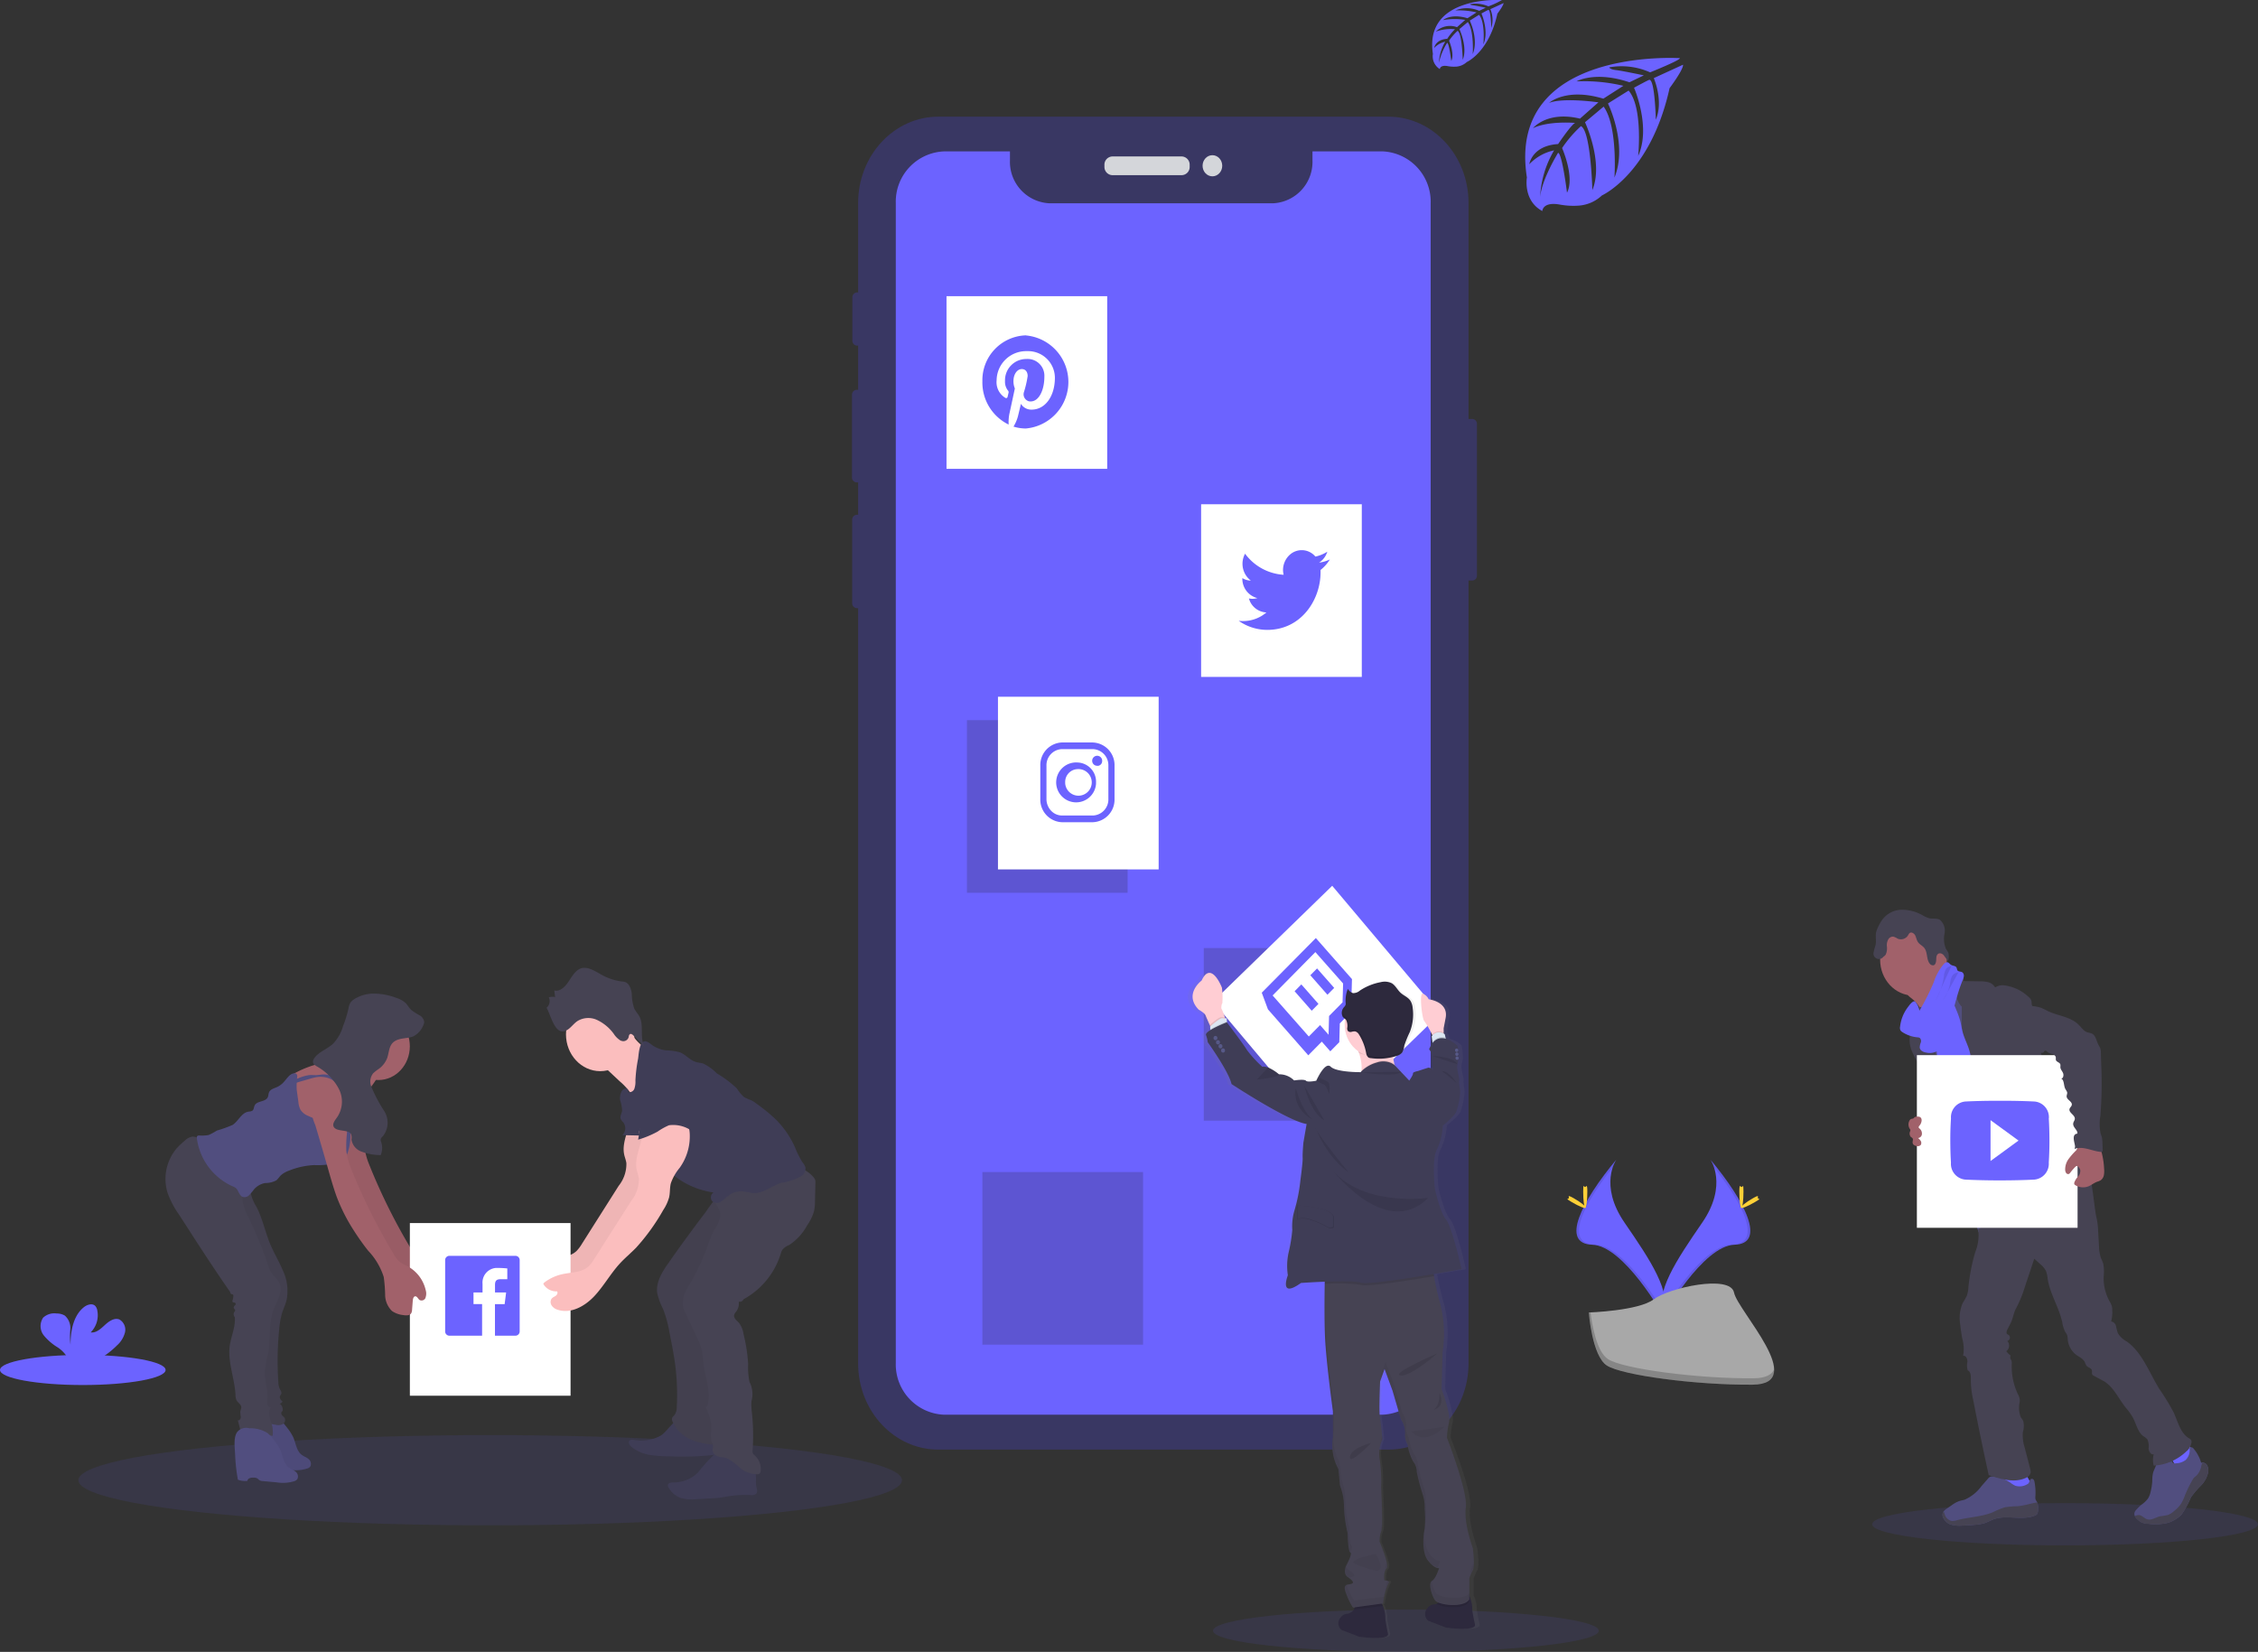 <svg xmlns="http://www.w3.org/2000/svg" xmlns:xlink="http://www.w3.org/1999/xlink" viewBox="0 0 824.99 603.51"><rect x="0" y="0" width="824.99" height="603.51" fill="#333333" stroke="none"/><defs><style>.eab5dffb-b8a9-4865-b9b3-2b5622cfe0d5{opacity:0.9;}.a5e39c8c-4067-41e3-b14f-7289acddd870,.edfa146e-c217-45c5-9994-55caf83e8f8c{fill:#3a3768;}.fbe7dd34-12a5-425b-a23a-aa0dd716a319{fill:#e6e8ec;}.a3444ce0-07a1-4848-a337-faf5f6962665,.a57c1129-a39d-4505-af30-5688b3efe459{fill:#6c63ff;}.a57c1129-a39d-4505-af30-5688b3efe459,.ab5e8a18-3183-4555-9af8-36c63805abd5,.ae9f3467-4b48-45e4-865b-4f28b630c95e{opacity:0.1;}.a57c1129-a39d-4505-af30-5688b3efe459,.a5e39c8c-4067-41e3-b14f-7289acddd870,.ae9f3467-4b48-45e4-865b-4f28b630c95e,.f863051f-70a7-4146-ac41-d5cabe8dce23,.fc16144b-1d8b-483f-b48c-465677cb918e{isolation:isolate;}.a71befb5-f6f7-44c2-b312-2e26c1140e26{fill:#ffd037;}.a22113b5-4d1b-4270-968a-d3e576690202{fill:#a8a8a8;}.fc16144b-1d8b-483f-b48c-465677cb918e{opacity:0.2;}.a5e39c8c-4067-41e3-b14f-7289acddd870{opacity:0.3;}.a5862f61-2cf2-49a9-a872-d7a69ac8f447{fill:#fff;}.ab757d53-406f-40da-b649-b5e0f37b2468{fill:#514e7f;}.f90a9b8d-c9a6-4e3f-a7cb-1e8abe605fa4{fill:#464353;}.fd5b037b-5853-442f-be3e-72fd0cb007ed{fill:#a1616a;}.f7e8c3eb-1e71-4bd3-821a-19591b1207b1{fill:#fbbebe;}.b5995228-db11-4bc1-b6a0-91b02f5f2540,.f863051f-70a7-4146-ac41-d5cabe8dce23{opacity:0.05;}.b28f1bc4-45ed-444c-8ca5-d8378b106496{fill:#3f3d56;}.bd2807b3-1de9-49f9-a1d2-73b80176f4c5{fill:url(#a890a9a8-a913-4333-8615-d4922c045e82);}.ba72ac58-5d97-4e26-b411-ce06297f3569{fill:#2d293d;}.f9b9bc55-947b-43b4-8867-018529035bfd{fill:#ffcdd3;}.f143e964-b13b-4cfa-85ad-5f2cd56c882a{fill:#dce6f2;}.ea6bc01a-ed55-437f-b554-1522fd95a77f{fill:#575988;}</style><linearGradient id="a890a9a8-a913-4333-8615-d4922c045e82" x1="121" y1="761.6" x2="121" y2="758.91" gradientTransform="matrix(39.61, 0, 0, -90.2, -4305.84, 66181.55)" gradientUnits="userSpaceOnUse"><stop offset="0" stop-color="gray" stop-opacity="0.25"/><stop offset="0.54" stop-color="gray" stop-opacity="0.12"/><stop offset="1" stop-color="gray" stop-opacity="0.1"/></linearGradient></defs><g id="a463be55-d5a2-4a86-a608-e760b59d5d24" data-name="Layer 2"><g id="a545aa45-6982-4304-a4e7-841f51cc3f87" data-name="Layer 1"><g id="ee2f5602-e405-4dea-9ade-af062f13d142" data-name="icon branding web"><g id="fac8dacf-f9a2-47ff-97b2-59a9fb9c08fc" data-name="Group 461" class="eab5dffb-b8a9-4865-b9b3-2b5622cfe0d5"><path id="bb966333-3f28-4e8c-8903-4597dcf3560c" data-name="Path 1548" class="edfa146e-c217-45c5-9994-55caf83e8f8c" d="M534.68,153.08h3.23a1.77,1.77,0,0,1,1.72,1.85v55.33a1.79,1.79,0,0,1-1.72,1.85h-3.23a1.8,1.8,0,0,1-1.73-1.85V154.93A1.79,1.79,0,0,1,534.68,153.08Z"/><path id="e1c86c12-50a7-437a-bcf3-413b345d8426" data-name="Path 1549" class="edfa146e-c217-45c5-9994-55caf83e8f8c" d="M313.14,106.84h.29a1.8,1.8,0,0,1,1.73,1.85v15.73a1.8,1.8,0,0,1-1.73,1.86h-.29a1.79,1.79,0,0,1-1.72-1.86V108.69A1.78,1.78,0,0,1,313.14,106.84Z"/><path id="f1842983-e642-4944-95d8-9f86b1415e6f" data-name="Path 1550" class="edfa146e-c217-45c5-9994-55caf83e8f8c" d="M313,142.42h.77a1.8,1.8,0,0,1,1.72,1.86v30.11a1.79,1.79,0,0,1-1.72,1.85H313a1.78,1.78,0,0,1-1.72-1.85V144.27A1.79,1.79,0,0,1,313,142.42Z"/><path id="a8b73fb2-f190-46eb-97af-29cc233db962" data-name="Path 1551" class="edfa146e-c217-45c5-9994-55caf83e8f8c" d="M313.07,188.07h.56a1.8,1.8,0,0,1,1.73,1.86h0v30.41a1.8,1.8,0,0,1-1.73,1.85h-.56a1.79,1.79,0,0,1-1.72-1.85h0v-30.4a1.78,1.78,0,0,1,1.71-1.86Z"/><path id="a71745f9-d53e-4018-b9c4-f7d4f00a4f60" data-name="Path 1552" class="edfa146e-c217-45c5-9994-55caf83e8f8c" d="M342.87,42.62H507.21c16.2,0,29.34,14.11,29.34,31.51v424c0,17.4-13.14,31.5-29.34,31.5H342.87c-16.2,0-29.34-14.11-29.34-31.5V74.14C313.54,56.74,326.67,42.62,342.87,42.62Z"/><path id="e50aa67d-81be-4c7b-b845-5c894779d784" data-name="Path 1553" class="fbe7dd34-12a5-425b-a23a-aa0dd716a319" d="M406.44,57.16h25.31a3,3,0,0,1,2.91,3.12v.54A3,3,0,0,1,431.75,64H406.44a3,3,0,0,1-2.92-3.13v-.54A3,3,0,0,1,406.44,57.16Z"/><ellipse id="b1328ecc-43fd-4d4b-8a1c-69ac748a106a" data-name="Ellipse 679" class="fbe7dd34-12a5-425b-a23a-aa0dd716a319" cx="442.97" cy="60.56" rx="3.59" ry="3.86"/></g><ellipse id="bd02b4b5-f059-454e-a13c-838c0d15677f" data-name="Ellipse 680" class="a57c1129-a39d-4505-af30-5688b3efe459" cx="179.1" cy="540.8" rx="150.46" ry="16.48"/><ellipse id="f75e3cad-85cf-4116-a65c-9503d280b728" data-name="Ellipse 681" class="a57c1129-a39d-4505-af30-5688b3efe459" cx="513.66" cy="595.79" rx="70.49" ry="7.72"/><ellipse id="bbcd5a66-9cd4-46d9-a014-7c45dfc46646" data-name="Ellipse 682" class="a57c1129-a39d-4505-af30-5688b3efe459" cx="754.5" cy="556.89" rx="70.49" ry="7.72"/><path id="b5f8fe46-199a-4d56-b943-353f8e113a02" data-name="Path 1554" class="a3444ce0-07a1-4848-a337-faf5f6962665" d="M505,55.3H479.53v3.31A15.15,15.15,0,0,1,465,74.28h-81.4A15.16,15.16,0,0,1,369,58.61h0v-3.3H345a18.39,18.39,0,0,0-17.71,19V497.87a18.4,18.4,0,0,0,17.7,19H505a18.4,18.4,0,0,0,17.71-19V74.33A18.4,18.4,0,0,0,505,55.3Z"/><path id="a4b5be0a-cd54-4e26-8dec-de8faa43b7d1" data-name="Path 1555" class="a3444ce0-07a1-4848-a337-faf5f6962665" d="M613.76,21.25s-63.36-4.1-55.89,43.59c0,0-1.5,8.43,5.63,12.26,0,0,.11-3.54,6.49-2.34a27.43,27.43,0,0,0,6.89.36,13.8,13.8,0,0,0,8.42-3.73h0S603.1,63.48,610,32.21c0,0,5.12-6.82,4.92-8.57l-10.69,4.9s3.65,8.29.75,15.18c0,0-.35-14.88-2.4-14.55-.42.07-5.56,2.88-5.56,2.88s6.29,14.42,1.51,24.92c0,0,1.8-17.78-3.5-23.88l-7.54,4.71s7.35,14.91,2.37,27.08c0,0,1.28-18.66-3.95-25.93l-6.81,5.71s6.89,14.69,2.69,24.78c0,0-.56-21.71-4.18-23.35a44.28,44.28,0,0,0-6.88,8s4.73,10.68,1.8,16.3c0,0-1.8-14.47-3.27-14.54,0,0-5.94,9.59-6.56,16.16a36.87,36.87,0,0,1,5.11-17.07A17.37,17.37,0,0,0,558.75,60s.92-6.77,10.53-7.37c0,0,4.91-7.27,6.23-7.72,0,0-9.6-.86-15.41,1.91,0,0,5.12-6.39,17.17-3.48L584,37.39s-12.62-1.85-18,.19c0,0,6.17-5.65,19.8-1.53l7.33-4.7A62.45,62.45,0,0,0,576,29.73s6.77-3.92,19.33.33l5.27-2.53s-7.9-1.67-10.21-1.93-2.42-1-2.42-1a25.57,25.57,0,0,1,14.92,1.83S613.94,22,613.76,21.25Z"/><path id="ffb563f5-b053-495b-a9b4-513612d97b6f" data-name="Path 1556" class="a3444ce0-07a1-4848-a337-faf5f6962665" d="M548.77,0s-28.58-1.85-25.24,19.7a5.44,5.44,0,0,0,2.53,5.54s.06-1.62,2.94-1.07a12.48,12.48,0,0,0,3.11.17,6.35,6.35,0,0,0,3.81-1.68h0S544,19.12,547.09,5c0,0,2.32-3.08,2.25-3.87l-4.82,2.22a10,10,0,0,1,.34,6.85s-.15-6.72-1.08-6.57c-.18,0-2.5,1.3-2.5,1.3s2.83,6.52.69,11.27c0,0,.81-8-1.58-10.79L537,7.53s3.32,6.73,1.08,12.23c0,0,.58-8.43-1.79-11.71l-3.08,2.58s3.12,6.64,1.22,11.2c0,0-.25-9.82-1.89-10.56a19.77,19.77,0,0,0-3.11,3.6s2.13,4.85.81,7.37c0,0-.81-6.54-1.51-6.58a22.93,22.93,0,0,0-3,7.27,16.62,16.62,0,0,1,2.31-7.7A7.87,7.87,0,0,0,524,17.51s.42-3.06,4.77-3.33a20.21,20.21,0,0,1,2.82-3.5,16.45,16.45,0,0,0-7,.87,7.5,7.5,0,0,1,7.75-1.62l3-2.66a24.32,24.32,0,0,0-8.12.08s2.79-2.55,8.95-.69l3.31-2.13a28.12,28.12,0,0,0-7.76-.72,11.17,11.17,0,0,1,8.73.15l2.37-1.14s-3.56-.75-4.61-.88-1.1-.42-1.1-.42a11.47,11.47,0,0,1,6.69.8A29.27,29.27,0,0,0,548.77,0Z"/><ellipse id="b54155fa-b70d-48df-9738-80581b60a455" data-name="Ellipse 683" class="a3444ce0-07a1-4848-a337-faf5f6962665" cx="30.25" cy="500.52" rx="30.25" ry="5.5"/><path id="ac6d20b3-ecdf-4bfe-88d0-9f0323c83aa9" data-name="Path 1557" class="a3444ce0-07a1-4848-a337-faf5f6962665" d="M42.76,491.53a9.52,9.52,0,0,0,2.89-4.68,4.3,4.3,0,0,0-2-4.76c-1.85-.77-3.83.62-5.33,2s-3.21,3-5.18,2.69a8.85,8.85,0,0,0,2.42-7.93,3.32,3.32,0,0,0-.67-1.62c-1-1.18-2.89-.67-4.13.27-3.91,3-5,8.67-5,13.81a27.36,27.36,0,0,1-.07-5.65,6.05,6.05,0,0,0-2-5,5.66,5.66,0,0,0-3-.77,6,6,0,0,0-4.92,1.51,5.5,5.5,0,0,0,.2,6.46A19.73,19.73,0,0,0,21,492.22,11.58,11.58,0,0,1,24.66,496a3.81,3.81,0,0,1,.27.66H36A30.7,30.7,0,0,0,42.76,491.53Z"/><path id="a1af9246-e31e-4502-ae5f-17d9cce71b73" data-name="Path 1558" class="a3444ce0-07a1-4848-a337-faf5f6962665" d="M624.93,423.68s6.51,9.16-3,23-17.36,25.47-14.19,34.08c0,0,14.36-25.64,26-26S637.78,439.11,624.93,423.68Z"/><path id="a529934c-c4e9-4bf6-a566-70d20a8dacca" data-name="Path 1559" class="ae9f3467-4b48-45e4-865b-4f28b630c95e" d="M624.93,423.68a11.77,11.77,0,0,1,1.33,2.88c11.4,14.39,17.47,27.82,6.51,28.15-10.21.32-22.45,19.93-25.38,24.88a11.28,11.28,0,0,0,.34,1.13s14.36-25.64,26-26S637.78,439.11,624.93,423.68Z"/><path id="fec95690-51d9-495f-9539-67fe20bdd199" data-name="Path 1560" class="a71befb5-f6f7-44c2-b312-2e26c1140e26" d="M637,435.37c0,3.24-.34,5.83-.76,5.83s-.75-2.61-.75-5.83.42-1.69.84-1.69S637,432.14,637,435.37Z"/><path id="a0c23c18-60c9-4a23-8d60-ddd3c3364007" data-name="Path 1561" class="a71befb5-f6f7-44c2-b312-2e26c1140e26" d="M641.18,439.19c-2.63,1.54-4.92,2.48-5.12,2.08s1.78-2,4.41-3.5,1.59-.42,1.8,0S643.81,437.65,641.18,439.19Z"/><path id="b8571dfe-c403-46c6-84f4-59030d2c8592" data-name="Path 1562" class="a3444ce0-07a1-4848-a337-faf5f6962665" d="M590.54,423.68s-6.51,9.16,3,23,17.36,25.47,14.19,34.08c0,0-14.35-25.64-26-26S577.7,439.11,590.54,423.68Z"/><path id="ab829f6a-361e-49fb-925a-f823877a0c25" data-name="Path 1563" class="ae9f3467-4b48-45e4-865b-4f28b630c95e" d="M590.54,423.68a11.44,11.44,0,0,0-1.34,2.88c-11.4,14.39-17.47,27.82-6.52,28.15,10.21.32,22.45,19.93,25.39,24.88a11.34,11.34,0,0,1-.35,1.13s-14.35-25.64-26-26S577.69,439.11,590.54,423.68Z"/><path id="f95fd799-8d1c-4308-a105-56959ee8289e" data-name="Path 1564" class="a71befb5-f6f7-44c2-b312-2e26c1140e26" d="M578.44,435.37c0,3.24.34,5.83.75,5.83s.76-2.61.76-5.83-.42-1.69-.84-1.69S578.44,432.14,578.44,435.37Z"/><path id="f1f451b7-8888-4e0c-894a-7d7a0029fa00" data-name="Path 1565" class="a71befb5-f6f7-44c2-b312-2e26c1140e26" d="M574.26,439.19c2.62,1.54,4.92,2.48,5.12,2.08s-1.77-2-4.41-3.5-1.59-.42-1.79,0S571.66,437.65,574.26,439.19Z"/><path id="a1be62ab-ab90-4a32-8912-ec4e176c71ed" data-name="Path 1566" class="a22113b5-4d1b-4270-968a-d3e576690202" d="M580.51,479.52s18.2-.6,23.69-4.8,28-9.21,29.35-2.48,27.35,33.48,6.77,33.66-47.75-3.44-53.22-7S580.51,479.52,580.51,479.52Z"/><path id="b0f4092e-5017-4f26-a956-b5f007e6f9a6" data-name="Path 1567" class="fc16144b-1d8b-483f-b48c-465677cb918e" d="M640.73,503.56c-20.55.17-47.75-3.45-53.22-7-4.18-2.72-5.83-12.52-6.39-17h-.6s1.14,15.77,6.62,19.35,32.68,7.2,53.22,7c5.92-.06,8-2.32,7.87-5.66C647.4,502.23,645.14,503.51,640.73,503.56Z"/><rect id="fa8a2526-f29b-4e96-87cd-a3109bde6e09" data-name="Rectangle 4111" class="a5e39c8c-4067-41e3-b14f-7289acddd870" x="439.81" y="346.36" width="58.71" height="63.08"/><rect id="fa20d797-5517-402a-81bf-92608ec771f1" data-name="Rectangle 4112" class="a5e39c8c-4067-41e3-b14f-7289acddd870" x="353.28" y="263.1" width="58.71" height="63.08"/><rect id="b73623cd-81c1-4a58-8fcc-ad62cb0381ad" data-name="Rectangle 4113" class="a5e39c8c-4067-41e3-b14f-7289acddd870" x="358.92" y="428.2" width="58.71" height="63.08"/><rect id="a2aa9cab-6815-421c-878a-49d848227711" data-name="Rectangle 4114" class="a5862f61-2cf2-49a9-a872-d7a69ac8f447" x="345.82" y="108.21" width="58.71" height="63.08"/><path id="e0739a12-7a92-4473-a65d-f942415e3371" data-name="Path 1568" class="a5862f61-2cf2-49a9-a872-d7a69ac8f447" d="M443.21,365.94l43.53-42.32,39.39,46.76L482.6,412.71Z"/><rect id="e6eebe3d-de7f-44be-993f-e89db9f3b080" data-name="Rectangle 4115" class="a5862f61-2cf2-49a9-a872-d7a69ac8f447" x="438.84" y="184.23" width="58.71" height="63.08"/><rect id="a4464fde-04eb-4f87-a407-bcd580b857bf" data-name="Rectangle 4116" class="a5862f61-2cf2-49a9-a872-d7a69ac8f447" x="364.62" y="254.56" width="58.71" height="63.08"/><path id="e98e8644-85d8-43ff-b539-288450436142" data-name="Path 1569" class="a3444ce0-07a1-4848-a337-faf5f6962665" d="M731.22,544.2a21.34,21.34,0,0,0,10.23-.38c.5-.17,1.08-.53,1-1.1a1.52,1.52,0,0,0-.23-.54,34.69,34.69,0,0,1-3.12-6.32.52.52,0,0,0-.19-.27.38.38,0,0,0-.33,0c-1.5.42-2.81,1.47-4.31,1.92a5.79,5.79,0,0,1-2.34.19c-.68-.08-1.62-.69-2.22-.61C730.1,539.47,731,541.75,731.22,544.2Z"/><path id="bae769f1-7ed8-425a-9d13-06415175209b" data-name="Path 1570" class="a3444ce0-07a1-4848-a337-faf5f6962665" d="M795.87,538a18,18,0,0,0,5.93-6,.82.82,0,0,0,0-1,20.26,20.26,0,0,0-4.81-5.58,14.73,14.73,0,0,0-2.69,2.66c-.57.64-2.13,1.69-2.16,2.65,0,.57.6,1.19.87,1.61.38.6.76,1.22,1.08,1.83A31.6,31.6,0,0,1,795.87,538Z"/><path id="a1342833-522c-44f1-8264-0b8a2952ecb9" data-name="Path 1571" class="ab757d53-406f-40da-b649-b5e0f37b2468" d="M744.61,551.61a2.57,2.57,0,0,1-.4,1.62,2,2,0,0,1-.87.54c-4.78,1.84-10.29-.46-15.05,1.34-1,.38-1.91.91-2.89,1.27a15.18,15.18,0,0,1-3.59.68c-1.69.18-3.39.27-5.08.33a11.42,11.42,0,0,1-3.82-.35,4.72,4.72,0,0,1-2.94-2.5,2.55,2.55,0,0,1-.14-1.78,1.76,1.76,0,0,1,.31-.57,4.8,4.8,0,0,1,1.12-1L713,550a11.23,11.23,0,0,1,2.67-1.52c.69-.25,1.43-.35,2.14-.57a15,15,0,0,0,6.11-4.91l2.39-2.74a2.37,2.37,0,0,1,.83-.71,2.23,2.23,0,0,1,1-.12,13.1,13.1,0,0,1,6.52,2.37,9.74,9.74,0,0,0,1.62,1,5.36,5.36,0,0,0,4.51-.6c.62-.35.48-.57.76-1.19s.88-1,1.42-.45a1.66,1.66,0,0,1,.34.69,21.13,21.13,0,0,1,.33,5.72,2.68,2.68,0,0,0,.1.89,5.5,5.5,0,0,0,.47.81,1.89,1.89,0,0,1,.09.21A5.89,5.89,0,0,1,744.61,551.61Z"/><path id="b6bb7f03-8026-4ba1-afd8-10b01999fe56" data-name="Path 1572" class="f90a9b8d-c9a6-4e3f-a7cb-1e8abe605fa4" d="M744.61,551.61a2.57,2.57,0,0,1-.4,1.62,2,2,0,0,1-.87.54c-4.78,1.84-10.29-.46-15.05,1.35-1,.37-1.91.9-2.89,1.26a15.18,15.18,0,0,1-3.59.68c-1.69.18-3.39.27-5.08.33a11.42,11.42,0,0,1-3.82-.35,4.72,4.72,0,0,1-2.94-2.5,2.55,2.55,0,0,1-.14-1.78,1.76,1.76,0,0,1,.31-.57c.28.62.49,1.45.66,1.75a3.39,3.39,0,0,0,2.25,1.74,5.48,5.48,0,0,0,2.05-.29c4.33-1.16,8.93-1.17,13.08-2.92a30.37,30.37,0,0,1,4.3-1.77,31.23,31.23,0,0,1,4.63-.4c2.44-.21,4.81-1,7.22-1.42A5.89,5.89,0,0,1,744.61,551.61Z"/><path id="e7100c84-4940-4fb7-8630-05f2c484f2f7" data-name="Path 1573" class="ab757d53-406f-40da-b649-b5e0f37b2468" d="M806.8,537.73a9.63,9.63,0,0,1-2.64,5,31.23,31.23,0,0,0-3.69,4.34,35.55,35.55,0,0,1-3.41,6.27,9.39,9.39,0,0,1-2,1.62,14,14,0,0,1-2.66,1.31,18.88,18.88,0,0,1-7.52.44,6.26,6.26,0,0,1-2.38-.5,7.22,7.22,0,0,1-1-.65,5,5,0,0,1-1.5-1.67,1.75,1.75,0,0,1-.14-1.21,2.68,2.68,0,0,1,.75-1.18,17.68,17.68,0,0,1,1.81-1.76,10.63,10.63,0,0,0,2.36-2.23,7.23,7.23,0,0,0,.91-2.23,21,21,0,0,0,.67-4.24,13.47,13.47,0,0,1,.27-2.84c.38-1.45,1.39-2.77,1.27-4.29a1.08,1.08,0,0,1,0-.64.89.89,0,0,1,.47-.32,8.44,8.44,0,0,1,2.47-.61,2.76,2.76,0,0,1,2.26,1c.35.45.58,1.07,1.1,1.28a1.58,1.58,0,0,0,.75,0,6.08,6.08,0,0,0,3.58-1.19,5,5,0,0,0,1.51-3.53c0-.5-.21-1,.5-1.13.54-.08,1,.54,1.26.93a13.41,13.41,0,0,1,2.42,4.74,1.06,1.06,0,0,1,.46-.1,2,2,0,0,1,1.65.9A3.74,3.74,0,0,1,806.8,537.73Z"/><path id="b6cec0c9-a901-41ad-9977-0a45a4a2a391" data-name="Path 1574" class="f90a9b8d-c9a6-4e3f-a7cb-1e8abe605fa4" d="M806.81,537.73a9.49,9.49,0,0,1-2.64,5,31.16,31.16,0,0,0-3.68,4.34,36.21,36.21,0,0,1-3.41,6.27A9.69,9.69,0,0,1,795,555a14,14,0,0,1-2.66,1.31,18.88,18.88,0,0,1-7.52.44,6.26,6.26,0,0,1-2.38-.5,7.22,7.22,0,0,1-1-.65,5.11,5.11,0,0,1-1.5-1.67,3.37,3.37,0,0,1,1.55-.4c1.12.06,1.93,1.2,3,1.54,1.5.49,3-.66,4.58-1.06a31,31,0,0,0,3.06-.53,7.53,7.53,0,0,0,2.26-1.47,12,12,0,0,0,2.42-2.51,16.22,16.22,0,0,0,1.43-3,44.44,44.44,0,0,1,2.86-5.89,3.66,3.66,0,0,1,.59-.81c.24-.24.54-.41.75-.62a6.56,6.56,0,0,0,1.82-3.56,7,7,0,0,1,.41-1.19,1.93,1.93,0,0,1,1.64.9A3.68,3.68,0,0,1,806.81,537.73Z"/><path id="ebc8aecd-30c3-4bc7-b448-13b77bcd5c1f" data-name="Path 1575" class="fd5b037b-5853-442f-be3e-72fd0cb007ed" d="M698.71,365a11.64,11.64,0,0,1,3.07,3.86,83,83,0,0,1,4.64,15c1.35-1.47,6.73-1.71,8.08-3.18.57-.61,3.66-3.68,4.12-4.39s3.91-2.24,4.28-3c1.41-2.71-10-12.92-8.52-15.65a.76.76,0,0,0,.12-.42.7.7,0,0,0-.19-.32,17.84,17.84,0,0,0-3.3-2.42,5.65,5.65,0,0,1-2.51-3.24,10.88,10.88,0,0,0-2.91,2.12q-3.12,2.88-6.16,5.89c-.8.81-2.31,1.83-2.69,3S698,364.38,698.71,365Z"/><path id="af751c67-bfa7-4d0c-9b25-69654023086e" data-name="Path 1576" class="ab757d53-406f-40da-b649-b5e0f37b2468" d="M717.14,360.69a33.7,33.7,0,0,0-4.88,4.28,10.65,10.65,0,0,0-3.1,5.35c-.15.81-.13,1.66-.25,2.5-.5,3.62-3.43,6.28-4.71,9.69a17.22,17.22,0,0,0-.83,3.23,41.1,41.1,0,0,0-.59,6.36c0,2.07,1.85,3.5,2.54,5.42a34.72,34.72,0,0,1,1.23,5.88,74.9,74.9,0,0,0,3.08,10.91c2.54,7.54,10.77,28.4,13.32,35.95,7.79-2.1,28.53-6.92,35.42-11.31,2.3-1.47-16-18.09-13.49-19.24a1.23,1.23,0,0,0,.68-.55,1.4,1.4,0,0,0,0-.81c-2.45-11.56-10.15-21-13.63-32.34a99.45,99.45,0,0,0-5-10.95c-1.5-3.36-2.29-7.08-4.08-10.27a6.58,6.58,0,0,0-1.3-1.76,8.43,8.43,0,0,0-1.44-.93C719.08,361.53,718.13,361.23,717.14,360.69Z"/><ellipse id="a0c36392-6bda-4aea-a048-14b82cdf0d3f" data-name="Ellipse 684" class="fd5b037b-5853-442f-be3e-72fd0cb007ed" cx="699.12" cy="350.63" rx="12.19" ry="13.1"/><path id="a89058ca-3fe0-444b-899b-2dfca3167d60" data-name="Path 1577" class="f90a9b8d-c9a6-4e3f-a7cb-1e8abe605fa4" d="M711.52,356.78a3.87,3.87,0,0,1,4.58-.7,2.43,2.43,0,0,1,1.36,2.36l6,.09a12,12,0,0,1,2.87.29,4.06,4.06,0,0,1,2.39,1.61c.08.11.16.23.27.25a.43.43,0,0,0,.27-.1,5,5,0,0,1,3-.58,15.74,15.74,0,0,1,8.85,4.18,3,3,0,0,1,1.05,1.38c.21.74,0,1.68.5,2.18a83.41,83.41,0,0,0,3.25,17.73,7.85,7.85,0,0,0,1.83,2.82,11.5,11.5,0,0,1,2,3.14c1.09,3.08-.43,6.69.65,9.79a16,16,0,0,0,2.07,3.52,9.39,9.39,0,0,1,1.77,4.54c0,.75,0,1.49,0,2.24a14.58,14.58,0,0,0,.5,2.94q.66,2.69,1.39,5.36a12.2,12.2,0,0,0,4.2,7.54c-5.8,1.05-11.91,2.08-17.44-.08a8.65,8.65,0,0,1-2.18-1.17,13.72,13.72,0,0,1-3.81-6.61,33.13,33.13,0,0,1-2.14-8.54,10.13,10.13,0,0,0-.36-2.79,7.49,7.49,0,0,0-3.42-3.46,16.85,16.85,0,0,1-4.12-3.45,7.21,7.21,0,0,1-1.67-5.17c.11-.92.44-1.8.48-2.72a2.21,2.21,0,0,0-1.18-2.24c-4.22-1.38-6.23-6.73-7.17-11.37a38.62,38.62,0,0,1-.54-7.28l0-4.68a6.37,6.37,0,0,1-1.89-4.47,5.31,5.31,0,0,0,0-1.49,4.14,4.14,0,0,0-1-1.61A13.91,13.91,0,0,1,711.52,356.78Z"/><path id="b8af26bf-dd9d-4310-9657-402e9c71d3ce" data-name="Path 1578" class="f90a9b8d-c9a6-4e3f-a7cb-1e8abe605fa4" d="M698.55,371.76a35.88,35.88,0,0,1-.14,4.4c-.12.54-.32,1.08-.47,1.62a10.17,10.17,0,0,0,.56,6.16,34.46,34.46,0,0,0,2.93,5.45,8.77,8.77,0,0,1,.94,1.89,11.1,11.1,0,0,1,.36,2.15,68.89,68.89,0,0,0,1.43,8.68,17.67,17.67,0,0,0,2.85,7,1.5,1.5,0,0,0,2,.73,1,1,0,0,0,.17-.1l3.12-1.27a2,2,0,0,0,.75-.42,2.11,2.11,0,0,0,.44-1.31,20.65,20.65,0,0,0-1.37-7.93,213.59,213.59,0,0,1-7.53-23.12,17.39,17.39,0,0,0-2.21-7.4c-.62-.72-.41-.41-1.16,0a9.92,9.92,0,0,0-1.09.63A3.88,3.88,0,0,0,698.55,371.76Z"/><path id="e18cce53-25e9-48b0-b04d-fc4485c10ec4" data-name="Path 1580" class="a3444ce0-07a1-4848-a337-faf5f6962665" d="M707.92,386.39q1.25,7.07,2.54,14.13l12.1-3.41a9.8,9.8,0,0,0-1-3.9c-1.11-3-1.14-6.28-2-9.33-.68-2.33-1.85-4.47-2.48-6.81-.37-1.35-.54-2.79-.91-4.15a32.81,32.81,0,0,0-1.43-4A25.4,25.4,0,0,0,712,363.7a7.72,7.72,0,0,0-4.07,2.84,6.36,6.36,0,0,0-.76,2.79c-.21,2.93.76,5.86.45,8.76A27.84,27.84,0,0,0,707.92,386.39Z"/><path id="bab8dd2a-0154-4fca-b715-47860d1092de" data-name="Path 1581" class="f90a9b8d-c9a6-4e3f-a7cb-1e8abe605fa4" d="M722.76,449.12a16.6,16.6,0,0,1-1.1,8.42,69.33,69.33,0,0,0-2.47,12.68,11.19,11.19,0,0,1-.61,3.24c-.45.88-.94,1.75-1.47,2.58a13.92,13.92,0,0,0-.93,7.78c.18,1.75.44,3.49.76,5.21a14.15,14.15,0,0,1,.31,6.34c1-.23,1.62,1.1,1.58,2.15a6.5,6.5,0,0,0,.08,3.13c1.18.46,1.2,2.21,1.16,3.56a32.78,32.78,0,0,0,.81,7q2.7,13.91,5.72,27.72c4.36,1.46,9.44,3,13.6,1a2.8,2.8,0,0,0,1.72-1.86,3.65,3.65,0,0,0-.16-1.43l-2-7.7a15,15,0,0,1-.7-5.65,7.43,7.43,0,0,0,.12-4.23,11.94,11.94,0,0,0-.83-1.18,9.85,9.85,0,0,1-.41-5.76,4.5,4.5,0,0,0-.09-1.32,6.68,6.68,0,0,0-.58-1.44,23.48,23.48,0,0,1-2.25-11,2.84,2.84,0,0,0-.19-1.44,4.13,4.13,0,0,1-.33-.58,1.68,1.68,0,0,1,.11-1.06,9,9,0,0,1-1.59-1.61,2.53,2.53,0,0,0,.55-3.53l-.17-.21a1.29,1.29,0,0,0,.89-1.59,1.32,1.32,0,0,0-.33-.56c-.27-.2-.59-.27-.76-.54s-.05-1,.18-1.41l1.2-2.34c.89-1.73,1.1-3.87,2.06-5.56a43.62,43.62,0,0,0,3.18-7.79l3.43-10.26L745.6,462a7.78,7.78,0,0,1,1.92,2.35,10.53,10.53,0,0,1,.61,2.82c.86,5.58,4.13,10.41,5.34,15.91a11.42,11.42,0,0,0,1.1,3.56,6.66,6.66,0,0,1,.63,1,5.43,5.43,0,0,1,.27,1.69,8,8,0,0,0,3.09,5.66c1.15.8,2.6,1.43,3.2,2.77a5.72,5.72,0,0,0,.54,1.18c.56.72,1.76.81,2,1.7.13.51-.12,1.11.15,1.56a1.41,1.41,0,0,0,.57.45l3.36,1.81c3.77,2,5.66,6.62,8.43,10a21.33,21.33,0,0,1,2.53,3.59c1.19,2.3,1.75,5.19,3.77,6.67a5.62,5.62,0,0,1,1.46,1.16,6.08,6.08,0,0,1,.45,3.29c.06,1.13.87,2.47,1.87,2.13a8.22,8.22,0,0,0,0,4.18,18.92,18.92,0,0,0,11.89-5.17,5.14,5.14,0,0,0,1.93-3.49,1.47,1.47,0,0,0-.14-.69,1.81,1.81,0,0,0-.75-.62c-3.14-1.83-4.09-6.06-5.66-9.5a80.63,80.63,0,0,0-5.17-8.48c-3.77-6.06-6.28-13.39-11.93-17.4a8.26,8.26,0,0,1-3.3-3.12,22.85,22.85,0,0,1-.66-2.59,2.09,2.09,0,0,0-1.77-1.61,12.52,12.52,0,0,0,.41-4,5.67,5.67,0,0,0-.19-1.74,8.44,8.44,0,0,0-.83-1.71,17.57,17.57,0,0,1-2.13-8.89,15.57,15.57,0,0,0-.14-4.77c-.23-.81-.62-1.48-.9-2.24a15.05,15.05,0,0,1-.65-4.16l-.31-5.33a26.63,26.63,0,0,0-.64-5.26c-1-4.13-2-21.44-5.59-23.39s-9.59,11.37-13.54,11.64a17,17,0,0,0-5.18,1.07,25.22,25.22,0,0,0-7,5l-7.31,6.6A27.13,27.13,0,0,1,722.76,449.12Z"/><path id="f8ccb94b-b7c7-4bcf-9405-51c3f33e008c" data-name="Path 1582" class="f90a9b8d-c9a6-4e3f-a7cb-1e8abe605fa4" d="M687.67,336.09a9,9,0,0,1,7.1-3.72,15.56,15.56,0,0,1,7.84,2.12,10,10,0,0,0,2.26,1c1.29.27,2.72-.1,3.89.56a5.24,5.24,0,0,1,1.71,5,9.67,9.67,0,0,0,.46,5.53c.33.47.62.95.9,1.44a5.14,5.14,0,0,1-.09,3.08c-.53-.65-1-1.32-1.5-2s-1.47-1.07-2.13-.6-.66,1.35-.69,2.16-.23,1.73-.92,2A1.48,1.48,0,0,1,705,352c-1.18-1.55-.7-4-1.88-5.59-.67-.9-1.78-1.32-2.39-2.25-.49-.73-.61-1.68-1-2.43s-1.4-1.36-2.07-.8a2.86,2.86,0,0,0-.53.8,3.07,3.07,0,0,1-3.78,1.22,6,6,0,0,0-1.63-.75,2,2,0,0,0-1.85,1.07,4.46,4.46,0,0,0-.49,2.32,5.66,5.66,0,0,1-.41,3.17,2.92,2.92,0,0,1-.87.81,2,2,0,0,1-3.5-1.84,19.46,19.46,0,0,1,.61-2.27c.45-1.71-.14-3.65.36-5.26A17,17,0,0,1,687.67,336.09Z"/><path id="bda7f26c-3fc3-44ba-8a72-1aa377fd0242" data-name="Path 1583" class="a3444ce0-07a1-4848-a337-faf5f6962665" d="M694.21,375.16a2.14,2.14,0,0,0,.11,1.2,2,2,0,0,0,.61.64,12.05,12.05,0,0,0,5.75,2,1.67,1.67,0,0,1,.75.22,1.61,1.61,0,0,1,.34,1.72,4.78,4.78,0,0,0-.36,1.83c.15,1.15,1.42,1.68,2.5,1.82a5.49,5.49,0,0,0,4.36-.9,7.31,7.31,0,0,0,1.8-2.9c3-7.27,4-15.35,7-22.64a4.89,4.89,0,0,0,.45-1.51,1.54,1.54,0,0,0-.56-1.4c-.56-.37-1.42-.16-1.79-.74-.19-.3-.17-.69-.34-1-.34-.66-1.25-.58-1.88-.93s-.81-.81-1.35-1a1.71,1.71,0,0,0-1.42.66,19.79,19.79,0,0,0-3.65,6.62,80.38,80.38,0,0,1-5.27,10.44,6.13,6.13,0,0,0-1.64-3.45c-.92-.2-2.1,1.53-2.6,2.19A14.4,14.4,0,0,0,694.21,375.16Z"/><rect id="f5400fd6-11c8-4e60-ad45-7ed16f7f7b52" data-name="Rectangle 4117" class="a5862f61-2cf2-49a9-a872-d7a69ac8f447" x="700.36" y="385.5" width="58.71" height="63.08"/><path id="fca5d6b3-7db0-4227-8081-2b10b13f7b80" data-name="Path 1584" class="fd5b037b-5853-442f-be3e-72fd0cb007ed" d="M758.6,420.25a24.48,24.48,0,0,0-2.78,3.14,6.43,6.43,0,0,0-1.28,4,2.15,2.15,0,0,0,.36,1.17.88.88,0,0,0,1,.35,1.5,1.5,0,0,0,.51-.49,25.59,25.59,0,0,1,1.73-2c.23-.23.51-.48.81-.4a1,1,0,0,1,.36.25,2.76,2.76,0,0,1,.75,1.22,3.06,3.06,0,0,1-.81,2.36,6.22,6.22,0,0,0-1.35,2.14,1,1,0,0,0,0,.68,1,1,0,0,0,.4.37,5.43,5.43,0,0,0,4.87.34c1-.44,1.95-1.22,3-1.61a7,7,0,0,0,1.33-.54,3,3,0,0,0,1.18-1.89,8.27,8.27,0,0,0,.08-2.33,28.24,28.24,0,0,0-1.81-8.81,1,1,0,0,0-.29-.48,1.08,1.08,0,0,0-.5-.15,11.55,11.55,0,0,0-4.75-.34,3.19,3.19,0,0,0-1.12,1.07C760.06,418.61,758.6,419.88,758.6,420.25Z"/><path id="e3daf38c-b07b-4326-8889-dbbfe6c26852" data-name="Path 1585" class="f90a9b8d-c9a6-4e3f-a7cb-1e8abe605fa4" d="M758.15,419c0-1.35-1.56-4.62.91-4.85,0-1.44-1.9-2.34-1.56-3.86.12-.52.5-.93.56-1.45.16-1.48-2.32-2.28-1.92-3.71.15-.53.71-.87.81-1.42.27-1.27-1.85-1.85-1.88-3.16,0-.44.22-.87.21-1.3s-.46-1-.71-1.46c-.63-1.23-.32-3.15-1.5-3.77.75.07,1-1.17.71-1.93s-1-1.41-1-2.25a3.62,3.62,0,0,0,0-.93c-.21-.81-1.44-.87-1.65-1.68a6.91,6.91,0,0,1,0-.91,1.64,1.64,0,0,0-1.24-1.21,4.72,4.72,0,0,1-1.66-.63c-.36-.3-.75-.81-1.16-.54-.15.09-.22.27-.33.41-.46.57-1.35.32-1.93-.11a8.75,8.75,0,0,1-3-5.7c-.37-2.2-.35-4.47-.81-6.66a14,14,0,0,0-.54-2,11,11,0,0,1-.87-2c-.09-1.26,2.36-.4,3.3-.27a13.45,13.45,0,0,1,2.67.54,27.37,27.37,0,0,1,2.74,1.29c3.77,1.77,8.21,2,11.21,5,1,1,1.81,2.26,3.08,2.7a13,13,0,0,1,1.73.48c1.42.72,1.64,2.74,2.42,4.2a8.35,8.35,0,0,1,.64,1.22,4.79,4.79,0,0,1,.2,1.55l.11,3.84a151.31,151.31,0,0,1-.29,19.28,17.11,17.11,0,0,0,.07,6.3c.15.54.37,1.08.5,1.62a12.08,12.08,0,0,1,.19,2l.08,2.49a.76.76,0,0,1-.11.57.7.7,0,0,1-.62.16c-3.23-.3-6.48-2.26-9.53-1.08"/><path id="e70b588e-3af3-4e21-a18e-4f574703c431" data-name="Path 1586" class="fd5b037b-5853-442f-be3e-72fd0cb007ed" d="M698.15,408.87a1.11,1.11,0,0,0-.36.32,2.93,2.93,0,0,0,0,3.28,1.06,1.06,0,0,1,.18.33,1,1,0,0,1-.09.54,1.92,1.92,0,0,0,.23,2c.24.21.54.32.7.59.27.47-.1,1.08,0,1.62.07.72.86,1.08,1.5,1.17a1.54,1.54,0,0,0,1.47-.42,1.41,1.41,0,0,0,0-1.43,3.78,3.78,0,0,0-1-1.08,1.57,1.57,0,0,0,1.42-1.47,2.36,2.36,0,0,0-.86-2,.86.86,0,0,1-.34-.43,1,1,0,0,1,.31-.65c.75-.81,1.33-2.79-.08-3.23a3.22,3.22,0,0,0-1.51.07c-.36.12-.36.36-.63.52S698.47,408.7,698.15,408.87Z"/><path id="ad9da999-7d89-4cd1-99aa-ed81149ee39d" data-name="Path 1587" class="ae9f3467-4b48-45e4-865b-4f28b630c95e" d="M712.94,353a2.41,2.41,0,0,0-1.91,1,6.22,6.22,0,0,0-.81,2.75,25.09,25.09,0,0,1-3,8.78"/><path id="a9362e1e-f378-4679-904b-0a937e206536" data-name="Path 1588" class="ae9f3467-4b48-45e4-865b-4f28b630c95e" d="M715.57,355.25a2.88,2.88,0,0,0-2.5,1.61,9.58,9.58,0,0,0-.63,2.74,15.49,15.49,0,0,1-2.5,5.75"/><path id="e0b36092-f8e7-4a05-b4d0-34e49623051e" data-name="Path 1589" class="f7e8c3eb-1e71-4bd3-821a-19591b1207b1" d="M230.16,406.75c.43,5.12-3.16,10.06-2.11,15.05.23,1.08.66,2.08.81,3.15a12.73,12.73,0,0,1-2.8,8.27l-13.49,21.29a13.48,13.48,0,0,1-1.94,2.56c-2.59,2.43-6.46,2.21-9.85,2.94a16.48,16.48,0,0,0-6.59,3.14.48.48,0,0,0-.09.64,5.55,5.55,0,0,0,4.91,2.47c.35.5,0,1.24-.49,1.62-.75.54-1.72.68-1.87,2a2.28,2.28,0,0,0,.26,1.33,3.77,3.77,0,0,0,2.36,1.76c4.67,1.54,9.72-1.15,13.22-4.85s6-8.3,9.45-12c1.9-2.06,4.06-3.84,6-5.85a73.77,73.77,0,0,0,9.87-13.73,15.58,15.58,0,0,0,2.14-4.67c.36-1.67.2-3.43.62-5.08a18.47,18.47,0,0,1,3.23-5.65,19.73,19.73,0,0,0,3.68-12.25,11.7,11.7,0,0,0-6.67-10.16,5.56,5.56,0,0,0-3.77-.25,9.15,9.15,0,0,0-3.8,3.23l-2.56,3.18a7.21,7.21,0,0,0-1.5,2.43,2.69,2.69,0,0,0,.53,2.69"/><path id="aef2b8fc-53bf-491e-99fd-8fde0c98dd95" data-name="Path 1590" class="f863051f-70a7-4146-ac41-d5cabe8dce23" d="M230.16,406.75c.43,5.12-3.16,10.06-2.11,15.05.23,1.08.66,2.08.81,3.15a12.73,12.73,0,0,1-2.8,8.27l-13.49,21.29a13.48,13.48,0,0,1-1.94,2.56c-2.59,2.43-6.46,2.21-9.85,2.94a16.48,16.48,0,0,0-6.59,3.14.48.48,0,0,0-.09.64,5.55,5.55,0,0,0,4.91,2.47c.35.5,0,1.24-.49,1.62-.75.54-1.72.68-1.87,2a2.28,2.28,0,0,0,.26,1.33,3.77,3.77,0,0,0,2.36,1.76c4.67,1.54,9.72-1.15,13.22-4.85s6-8.3,9.45-12c1.9-2.06,4.06-3.84,6-5.85a73.77,73.77,0,0,0,9.87-13.73,15.58,15.58,0,0,0,2.14-4.67c.36-1.67.2-3.43.62-5.08a18.47,18.47,0,0,1,3.23-5.65,19.73,19.73,0,0,0,3.68-12.25,11.7,11.7,0,0,0-6.67-10.16,5.56,5.56,0,0,0-3.77-.25,9.15,9.15,0,0,0-3.8,3.23l-2.56,3.18a7.21,7.21,0,0,0-1.5,2.43,2.69,2.69,0,0,0,.53,2.69"/><path id="bd46f19b-02e6-471a-b855-25aed555c3e6" data-name="Path 1591" class="fd5b037b-5853-442f-be3e-72fd0cb007ed" d="M127.33,428.46c.75,2.55,1.5,5.11,2.42,7.59A65.26,65.26,0,0,0,136,448.31a86.06,86.06,0,0,0,5.16,7.27,24.74,24.74,0,0,1,5.69,9.58,52.09,52.09,0,0,1,.51,6.6,8.35,8.35,0,0,0,2.52,5.86,9,9,0,0,0,4.16,1.47c1,.18,2.34.23,2.88-.73a2.84,2.84,0,0,0,.28-1.28l.27-3.23c.06-.7.27-1.62.93-1.62s1,.9,1.5,1.31a1.56,1.56,0,0,0,2.15-.59.75.75,0,0,0,.07-.12l0-.1a4.26,4.26,0,0,0,.06-2.82,13.32,13.32,0,0,0-6.42-8.55,18.73,18.73,0,0,1-3.12-1.75,11.17,11.17,0,0,1-2.46-3.33,214.18,214.18,0,0,1-15.43-31.14,24.16,24.16,0,0,1-1.58-6.13,41.14,41.14,0,0,1,.24-6.47,39.66,39.66,0,0,0-1-11.54,9.79,9.79,0,0,0-1-2.81,5.58,5.58,0,0,0-7.76-1.4l-.23.17a9,9,0,0,0-3.18,6.24,18.75,18.75,0,0,0,1.59,6.46Q124.6,419.05,127.33,428.46Z"/><path id="a7ae861e-2618-47a9-966b-8e1059621240" data-name="Path 1592" class="f863051f-70a7-4146-ac41-d5cabe8dce23" d="M127.33,428.46c.75,2.55,1.5,5.11,2.42,7.59A65.26,65.26,0,0,0,136,448.31a86.06,86.06,0,0,0,5.16,7.27,24.74,24.74,0,0,1,5.69,9.58,52.09,52.09,0,0,1,.51,6.6,8.35,8.35,0,0,0,2.52,5.86,9,9,0,0,0,4.16,1.47c1,.18,2.34.23,2.88-.73a2.84,2.84,0,0,0,.28-1.28l.27-3.23c.06-.7.27-1.62.93-1.62s1,.9,1.5,1.31a1.56,1.56,0,0,0,2.15-.59.75.75,0,0,0,.07-.12l0-.1a4.26,4.26,0,0,0,.06-2.82,13.32,13.32,0,0,0-6.42-8.55,18.73,18.73,0,0,1-3.12-1.75,11.17,11.17,0,0,1-2.46-3.33,214.18,214.18,0,0,1-15.43-31.14,24.16,24.16,0,0,1-1.58-6.13,41.14,41.14,0,0,1,.24-6.47,39.66,39.66,0,0,0-1-11.54,9.79,9.79,0,0,0-1-2.81,5.58,5.58,0,0,0-7.76-1.4l-.23.17a9,9,0,0,0-3.18,6.24,18.75,18.75,0,0,0,1.59,6.46Q124.6,419.05,127.33,428.46Z"/><path id="e178e76f-e9ee-428b-a0f2-909450b8eecc" data-name="Path 1593" class="b28f1bc4-45ed-444c-8ca5-d8378b106496" d="M241.51,524.44a14.85,14.85,0,0,1-10,1.62c-.54-.07-1.21-.12-1.56.34-.51.66.09,1.61.72,2.18a14.37,14.37,0,0,0,6.9,3,42.7,42.7,0,0,0,6.78.48,106.34,106.34,0,0,0,18.45-.73,2.4,2.4,0,0,0,1-.32,2.07,2.07,0,0,0,.75-1.24,5.16,5.16,0,0,0-1.61-4.72,13.17,13.17,0,0,0-4.31-2.48l-5.36-2.24c-1.26-.54-3.28-1.93-4.64-1.81C246.07,518.74,243.64,523.1,241.51,524.44Z"/><path id="efeb4032-d8c6-4a59-bfa3-98ee7c800a74" data-name="Path 1594" class="b28f1bc4-45ed-444c-8ca5-d8378b106496" d="M255,538a12.63,12.63,0,0,1-9,3.61c-.84,0-2,.17-2,1.07a1.52,1.52,0,0,0,.25.75,8.37,8.37,0,0,0,4.65,3.92,15.58,15.58,0,0,0,5.61.38l5.49-.31c1-.06,2.09-.11,3.12-.25s2.15-.36,3.23-.54a39.68,39.68,0,0,1,8-.4,2.23,2.23,0,0,0,2-.57c.49-.66.2-1.62,0-2.43-.32-1.7,0-3.5-.31-5.22a8.93,8.93,0,0,0-5.6-6.41c-2.47-1-6.84-2.15-9.18-.48A60.9,60.9,0,0,0,255,538Z"/><path id="b4c391ff-a5ef-4c34-a023-68e96f4aaebb" data-name="Path 1595" class="f90a9b8d-c9a6-4e3f-a7cb-1e8abe605fa4" d="M244.12,461.61c-2.26,3.19-4.52,6.88-4,10.82a25.91,25.91,0,0,0,2.22,6,44.45,44.45,0,0,1,2.26,8.39c.83,4.18,1.67,8.36,2.19,12.6a84.29,84.29,0,0,1,.49,14.47,5.17,5.17,0,0,1-.94,3.23,2.9,2.9,0,0,0-.81,1,1.87,1.87,0,0,0,.17,1.21,12.89,12.89,0,0,0,6.7,6.62,24.31,24.31,0,0,0,9.1,1.83,1.86,1.86,0,0,0,2.16-1.33c2.26-4.61,1-10.17,1-15.35,0-4.34,1-8.64.81-13-.14-3.48-1-6.87-1.32-10.34a65.33,65.33,0,0,1,1.42-17c.75-4.31,1.5-8.61,2.44-12.87a25.69,25.69,0,0,1,2.59-7.47c1.05-1.78,2.48-3.28,3.69-5A23.8,23.8,0,0,0,278.46,429c-.07-.58-7.75,2.09-8.41,2.42a25.86,25.86,0,0,0-7.52,5.19,65.54,65.54,0,0,0-4.73,6.27c-2.2,2.88-4.36,5.76-6.48,8.67Q247.65,456.53,244.12,461.61Z"/><path id="ae2dd3e4-c923-4656-b1f3-2795cf8344f7" data-name="Path 1596" class="f863051f-70a7-4146-ac41-d5cabe8dce23" d="M244.12,461.61c-2.26,3.19-4.52,6.88-4,10.82a25.91,25.91,0,0,0,2.22,6,44.45,44.45,0,0,1,2.26,8.39c.83,4.18,1.67,8.36,2.19,12.6a84.29,84.29,0,0,1,.49,14.47,5.17,5.17,0,0,1-.94,3.23,2.9,2.9,0,0,0-.81,1,1.87,1.87,0,0,0,.17,1.21,12.89,12.89,0,0,0,6.7,6.62,24.31,24.31,0,0,0,9.1,1.83,1.86,1.86,0,0,0,2.16-1.33c2.26-4.61,1-10.17,1-15.35,0-4.34,1-8.64.81-13-.14-3.48-1-6.87-1.32-10.34a65.33,65.33,0,0,1,1.42-17c.75-4.31,1.5-8.61,2.44-12.87a25.69,25.69,0,0,1,2.59-7.47c1.05-1.78,2.48-3.28,3.69-5A23.8,23.8,0,0,0,278.46,429c-.07-.58-7.75,2.09-8.41,2.42a25.86,25.86,0,0,0-7.52,5.19,65.54,65.54,0,0,0-4.73,6.27c-2.2,2.88-4.36,5.76-6.48,8.67Q247.65,456.53,244.12,461.61Z"/><path id="e9481398-672e-4aa4-8cdb-503c28cdf08f" data-name="Path 1597" class="f90a9b8d-c9a6-4e3f-a7cb-1e8abe605fa4" d="M260.42,437.05c.48,2.47,2.71,4.37,2.77,6.9a11.24,11.24,0,0,1-2.25,5.45,38,38,0,0,0-2.31,5.61,87.61,87.61,0,0,1-6.77,14.45,12.06,12.06,0,0,0-2.42,7.16,10.92,10.92,0,0,0,1.17,3.42l3.86,8.25a24.37,24.37,0,0,1,2,5.22c.34,1.57.37,3.23.57,4.78.61,5.06,2.81,10.15,1.5,15.06-.11.42-.54.93-.83.64a16.6,16.6,0,0,1,2.2,8.08,12.16,12.16,0,0,0,.05,4.54,5.2,5.2,0,0,1,.58,1.73c0,.41-.17.8-.21,1.22a2.66,2.66,0,0,0,1.92,2.51c1,.37,2.17.35,3.22.68a19.9,19.9,0,0,1,5.17,3.8,10.44,10.44,0,0,0,5.93,2.08,1.48,1.48,0,0,0,.87-.19,1.59,1.59,0,0,0,.49-1.14,6.59,6.59,0,0,0-2.13-5.51,2.36,2.36,0,0,1-.75-.88,2.27,2.27,0,0,1-.08-1,79.42,79.42,0,0,0-.23-13.62,22.44,22.44,0,0,1-.19-4.33,9.64,9.64,0,0,0-.71-7.07,26,26,0,0,1-.49-6.46,60,60,0,0,0-1.7-11.07,8.74,8.74,0,0,0-1.61-4c-.81-.91-2.11-1.77-1.8-3a3.49,3.49,0,0,1,.75-1.18,5,5,0,0,0,.93-3.61,1.48,1.48,0,0,0,1.73-.87,28.52,28.52,0,0,0,13.6-16.63,5.71,5.71,0,0,1,.61-1.47,6.19,6.19,0,0,1,2.49-1.74,19.63,19.63,0,0,0,6.54-7.16,17.19,17.19,0,0,0,2.53-5.2,18.9,18.9,0,0,0,.35-3.75l.15-6.47a3.65,3.65,0,0,0-.11-1.27,3.13,3.13,0,0,0-.66-1,11.44,11.44,0,0,0-6.42-3.72,49.29,49.29,0,0,0-5-.4,59.44,59.44,0,0,0-9.68-1.12,15.66,15.66,0,0,0-12,9C263.11,435.54,262.22,437,260.42,437.05Z"/><path id="a3f21a1d-feaf-4818-87a5-1ee9bc7acff0" data-name="Path 1598" class="ab757d53-406f-40da-b649-b5e0f37b2468" d="M91.58,536a7.57,7.57,0,0,0,3.46.45c.08-1,1.37-1.26,2.33-1.21a2.61,2.61,0,0,1,1.37.32c.24.17.42.41.65.58a2.66,2.66,0,0,0,1.35.37l5,.46a13.94,13.94,0,0,0,6.6-.48,2.08,2.08,0,0,0,1.06-.75,2.25,2.25,0,0,0-.75-2.74c-.75-.64-1.78-.93-2.56-1.57-1.73-1.42-2-4-2.88-6.18a18,18,0,0,0-2.38-3.71,14.17,14.17,0,0,0-2.36-2.59,11.58,11.58,0,0,0-6.63-1.73,4.24,4.24,0,0,0-4.41,1.3c-1.46,2-.88,5.91-.79,8.24A65,65,0,0,0,91.58,536Z"/><path id="ba2e7597-15e9-4697-a3cc-8d8f8b5afff4" data-name="Path 1599" class="f863051f-70a7-4146-ac41-d5cabe8dce23" d="M91.58,536a7.57,7.57,0,0,0,3.46.45c.08-1,1.37-1.26,2.33-1.21a2.61,2.61,0,0,1,1.37.32c.24.17.42.41.65.58a2.66,2.66,0,0,0,1.35.37l5,.46a13.94,13.94,0,0,0,6.6-.48,2.08,2.08,0,0,0,1.06-.75,2.25,2.25,0,0,0-.75-2.74c-.75-.64-1.78-.93-2.56-1.57-1.73-1.42-2-4-2.88-6.18a18,18,0,0,0-2.38-3.71,14.17,14.17,0,0,0-2.36-2.59,11.58,11.58,0,0,0-6.63-1.73,4.24,4.24,0,0,0-4.41,1.3c-1.46,2-.88,5.91-.79,8.24A65,65,0,0,0,91.58,536Z"/><path id="a0b181f4-d277-426a-929f-b72ec7bd16c8" data-name="Path 1600" class="f90a9b8d-c9a6-4e3f-a7cb-1e8abe605fa4" d="M93.6,432a3.81,3.81,0,0,0-1.9,4.26,15.51,15.51,0,0,0,2,4.65c2.21,4.26,3.17,9.13,5,13.58,1.39,3.32,3.27,6.39,4.65,9.7a17.34,17.34,0,0,1,1.39,10.62c-.4,1.72-1.18,3.31-1.71,5a30.16,30.16,0,0,0-1,5.65A114.89,114.89,0,0,0,101.7,505a6.25,6.25,0,0,0,.46,2.3c.31.65.85,1.33.59,2-.11.27-.33.46-.45.73-.31.74.33,1.52.91,2a1.58,1.58,0,0,1-1,.81,2.59,2.59,0,0,1,1,2.77c-.52.08-.54.93-.22,1.37s.84.73,1.08,1.23a1.77,1.77,0,0,1-.88,2.16,3.87,3.87,0,0,1-2.4.19,25.11,25.11,0,0,1-4-.94,3.59,3.59,0,0,1-1.24-.61,4.06,4.06,0,0,1-1.1-2.62,49.55,49.55,0,0,1-.27-8.08c.22-13.06,0-26.14-.54-39.2a47.9,47.9,0,0,0-3.58-15.23c-1-2.48-2.21-4.9-3.5-7.27A32.09,32.09,0,0,1,82,429.25c.07-.66.3-1.45.9-1.56a1.19,1.19,0,0,1,.69.13A31.17,31.17,0,0,1,87.27,430,13.11,13.11,0,0,0,93.6,432Z"/><path id="fe676874-0dae-40de-83bc-45efc9f41bfe" data-name="Path 1601" class="f863051f-70a7-4146-ac41-d5cabe8dce23" d="M93.6,432a3.81,3.81,0,0,0-1.9,4.26,15.51,15.51,0,0,0,2,4.65c2.21,4.26,3.17,9.13,5,13.58,1.39,3.32,3.27,6.39,4.65,9.7a17.34,17.34,0,0,1,1.39,10.62c-.4,1.72-1.18,3.31-1.71,5a30.16,30.16,0,0,0-1,5.65A114.89,114.89,0,0,0,101.7,505a6.25,6.25,0,0,0,.46,2.3c.31.65.85,1.33.59,2-.11.27-.33.46-.45.73-.31.74.33,1.52.91,2a1.58,1.58,0,0,1-1,.81,2.59,2.59,0,0,1,1,2.77c-.52.08-.54.93-.22,1.37s.84.73,1.08,1.23a1.77,1.77,0,0,1-.88,2.16,3.87,3.87,0,0,1-2.4.19,25.11,25.11,0,0,1-4-.94,3.59,3.59,0,0,1-1.24-.61,4.06,4.06,0,0,1-1.1-2.62,49.55,49.55,0,0,1-.27-8.08c.22-13.06,0-26.14-.54-39.2a47.9,47.9,0,0,0-3.58-15.23c-1-2.48-2.21-4.9-3.5-7.27A32.09,32.09,0,0,1,82,429.25c.07-.66.3-1.45.9-1.56a1.19,1.19,0,0,1,.69.13A31.17,31.17,0,0,1,87.27,430,13.11,13.11,0,0,0,93.6,432Z"/><path id="bdfdde35-275e-45de-91ad-cf831689efa7" data-name="Path 1602" class="f90a9b8d-c9a6-4e3f-a7cb-1e8abe605fa4" d="M73,416.14a5,5,0,0,0-2.65-.89,5.24,5.24,0,0,0-2.88,1.53,31.71,31.71,0,0,0-2.86,2.7,17.32,17.32,0,0,0-3.41,16.25,33,33,0,0,0,4.18,8l3.31,5.11c5,7.8,10.1,15.59,15.4,23.19a.85.85,0,0,0,.56.81c.2.06.44.05.54.22a.61.61,0,0,1,.07.35A5.86,5.86,0,0,1,85,475a.78.78,0,0,0-.06.56c.16.43.89.19,1.12.59a.68.68,0,0,1-.24.81,1,1,0,0,0-.42.81c0,.33.54.63.52,1a1,1,0,0,1-.31.57,1.55,1.55,0,0,0,.17,1.87c.35,3.72-1.5,7.23-1.9,10.95-.6,5.85,1.86,11.56,2.16,17.43a5.05,5.05,0,0,0,.34,1.92c.51,1,1.82,1.61,1.78,2.77a13.74,13.74,0,0,1-.37,1.4,12.2,12.2,0,0,0,.19,2c0,.67-.54,1.47-1.1,1.2.43,1.56.82,3.13,1.15,4.7l11.58,1a11.82,11.82,0,0,0-.1-3.36c-.24-1.2-.75-2.32-1-3.52a4.37,4.37,0,0,1,.46-3.51,1.32,1.32,0,0,1-1.28-1.14,6.25,6.25,0,0,1,0-1.93c.31-3.23-1-6.46-.93-9.69a50.84,50.84,0,0,1,1.3-7.56c.91-5.4,0-11.26,2.2-16.16,1.35-3,3.23-6.27,1.71-9.16-.75-1.42-2.07-2.42-2.93-3.73a16.28,16.28,0,0,1-1.57-4,142.06,142.06,0,0,0-7.2-17.07,19,19,0,0,1-1.56-4.49,24.91,24.91,0,0,1-.18-4.14,68.58,68.58,0,0,0-.43-7.44,7.34,7.34,0,0,0-.84-3.07,6.66,6.66,0,0,0-1.81-1.78A121.72,121.72,0,0,0,73,416.14Z"/><path id="e44670c3-0c56-47e1-9d04-afae2f019063" data-name="Path 1603" class="ab757d53-406f-40da-b649-b5e0f37b2468" d="M86.92,540.61a7.7,7.7,0,0,0,3.46.44c.1-1,1.38-1.25,2.33-1.2a2.55,2.55,0,0,1,1.35.33c.24.16.42.4.66.57a2.53,2.53,0,0,0,1.34.37l5,.46a14.11,14.11,0,0,0,6.61-.47,2.17,2.17,0,0,0,1-.76,2.26,2.26,0,0,0-.75-2.74c-.75-.63-1.78-.93-2.57-1.57-1.72-1.42-2-4-2.89-6.18a17.84,17.84,0,0,0-2.37-3.71,13.71,13.71,0,0,0-2.35-2.58,11.67,11.67,0,0,0-6.63-1.74,4.25,4.25,0,0,0-4.41,1.31c-1.5,2-.89,5.9-.8,8.23A65.09,65.09,0,0,0,86.92,540.61Z"/><rect id="ad94a5d6-5212-40c1-98b3-5799188f74da" data-name="Rectangle 4118" class="a5862f61-2cf2-49a9-a872-d7a69ac8f447" x="149.75" y="446.85" width="58.71" height="63.08"/><ellipse id="f47f5df6-e55f-4e05-9ae6-0605aa2e37d1" data-name="Ellipse 685" class="fd5b037b-5853-442f-be3e-72fd0cb007ed" cx="138.27" cy="382.26" rx="11.47" ry="12.33"/><path id="bfa660d4-8ce3-4dd5-829c-8a8732142601" data-name="Path 1604" class="fd5b037b-5853-442f-be3e-72fd0cb007ed" d="M127.45,385.92a10.42,10.42,0,0,1-6.16,1.88A36.87,36.87,0,0,0,108,391.92a4.78,4.78,0,0,0-1.5,1.14,4.93,4.93,0,0,0-.76,1.76,12.37,12.37,0,0,0-.43,4.28,13.17,13.17,0,0,0,1.1,4,21.38,21.38,0,0,0,7.12,8.72,5.37,5.37,0,0,0,1.73.89c1.51.34,3-.61,4.46-1a6.71,6.71,0,0,1,4.11.15c1.25.44,2.57,1.26,3.77.71a4.16,4.16,0,0,0,1.72-2.09,73.12,73.12,0,0,0,3.12-7.36,29.54,29.54,0,0,1,1.14-2.87c1.33-2.72,3.63-4.84,4.78-7.64a1.81,1.81,0,0,0,.1-1.44,2,2,0,0,0-.84-.7,20.16,20.16,0,0,1-4.58-3.86c-.75-.81-2.15-2.88-3.23-3.06S128.28,385.16,127.45,385.92Z"/><path id="a28d1ca2-0b82-4f73-b1c5-4a94e2795ad8" data-name="Path 1605" class="ab757d53-406f-40da-b649-b5e0f37b2468" d="M127.72,411a6.47,6.47,0,0,1-4.34.06,46,46,0,0,1-10.91-3.42,5.91,5.91,0,0,1-2.69-2.2,7.47,7.47,0,0,1-.75-2.77l-.63-4.58a29.52,29.52,0,0,1,.19-4.7,1.45,1.45,0,0,0-.25-1,1,1,0,0,0-.75-.25c-1.72,0-2.76,2-4,3.28a7.29,7.29,0,0,1-2.43,1.76c-1.11.49-2.47.81-2.91,2-.19.49-.16,1.06-.36,1.55-.75,2-4.06,1.32-4.89,3.23-.25.54-.23,1.24-.63,1.68s-1.13.42-1.73.54c-2.39.42-3.56,3.39-5.6,4.79a44,44,0,0,1-5.8,2.08,21.25,21.25,0,0,1-3,1.62,13.67,13.67,0,0,1-3.5.18,1,1,0,0,0-.7.24,1.1,1.1,0,0,0-.11.81A22.44,22.44,0,0,0,85,433.43a4.66,4.66,0,0,1,1.11.57c1,.81,1.22,2.65,2.41,3.24a2.37,2.37,0,0,0,2.51-.58,22,22,0,0,0,1.81-2.16,7.16,7.16,0,0,1,4-2.28,8.36,8.36,0,0,0,4.16-1,11.72,11.72,0,0,0,1.31-1.51,8.07,8.07,0,0,1,3-1.9,28.21,28.21,0,0,1,9.41-2.14,30.89,30.89,0,0,0,9-.94,5.22,5.22,0,0,0,2-1.22,6.48,6.48,0,0,0,1.35-2.5A20.35,20.35,0,0,0,127.72,411Z"/><path id="e78606a1-5a8a-4025-a3c8-47c0fcb71796" data-name="Path 1606" class="ab757d53-406f-40da-b649-b5e0f37b2468" d="M112.93,392.8c.85-.08,1.7,0,2.55,0s2-.27,3-.27a7.53,7.53,0,0,1,7,5.73,1.56,1.56,0,0,1,.05.8.54.54,0,0,1-.58.42,14.51,14.51,0,0,0-1.29-2.77,7.35,7.35,0,0,0-3.85-2.88,9.29,9.29,0,0,0-4.74-.18,18.09,18.09,0,0,0-1.92.51l-3.13.9a16.43,16.43,0,0,0-1.68.54c-.42.16-1.15.81-1.56.81-.57,0-.11-.54.14-.88a4,4,0,0,1,2-1.56A16,16,0,0,1,112.93,392.8Z"/><path id="ef854bef-ca32-40f1-8314-2651f0c2b6f4" data-name="Path 1607" class="fd5b037b-5853-442f-be3e-72fd0cb007ed" d="M120.66,429.84c.75,2.55,1.51,5.12,2.43,7.6a65.48,65.48,0,0,0,6.26,12.25,86.17,86.17,0,0,0,5.17,7.27,24.84,24.84,0,0,1,5.68,9.58,54.18,54.18,0,0,1,.52,6.61,8.26,8.26,0,0,0,2.52,5.85,8.83,8.83,0,0,0,4.15,1.47c1,.18,2.34.23,2.88-.73a3,3,0,0,0,.29-1.28l.25-3.23c.05-.69.28-1.62.93-1.62s1,.9,1.51,1.32a1.57,1.57,0,0,0,2.14-.6.47.47,0,0,0,.07-.12l0-.09a4.36,4.36,0,0,0,.06-2.83,13.24,13.24,0,0,0-6.4-8.55A19.62,19.62,0,0,1,146,461a11.17,11.17,0,0,1-2.46-3.33,213.57,213.57,0,0,1-15.43-31.13,24.66,24.66,0,0,1-1.58-6.14,43.52,43.52,0,0,1,.24-6.46,39.41,39.41,0,0,0-1-11.56,9.4,9.4,0,0,0-1-2.81,5.57,5.57,0,0,0-7.76-1.4l-.23.17a9,9,0,0,0-3.17,6.24,19,19,0,0,0,1.58,6.46Q118,420.44,120.66,429.84Z"/><path id="b583b875-cd8f-414f-89d0-ed25fbad9b71" data-name="Path 1608" class="f90a9b8d-c9a6-4e3f-a7cb-1e8abe605fa4" d="M155,373.55a3.19,3.19,0,0,0-1.74-2.62,22.51,22.51,0,0,1-3-1.94c-.88-.81-1.35-1.86-2.22-2.67a9.39,9.39,0,0,0-3.31-1.77,23.56,23.56,0,0,0-7.92-1.53,13.24,13.24,0,0,0-7.58,2.15,4.62,4.62,0,0,0-1.28,1.29,6.13,6.13,0,0,0-.63,2,41.67,41.67,0,0,1-2,6.47,15.19,15.19,0,0,1-3.77,6.53c-2.15,1.92-5.43,3-6.85,5.35a1.86,1.86,0,0,0-.3,1.5c.2.58.86,1,1.45,1.35a20.34,20.34,0,0,1,8,8.26,10.18,10.18,0,0,1-.7,10.31c-.81,1.13-1.92,2.47-1.13,3.61,1.2,1.73,5.33.74,6.27,2.57a3.75,3.75,0,0,1,.13,1.88,5.53,5.53,0,0,0,3.82,4.51,20,20,0,0,0,6.86,1.22,6.84,6.84,0,0,0,.17-4.78,2.05,2.05,0,0,1-.17-1.07,2.63,2.63,0,0,1,.75-1,7.93,7.93,0,0,0,.47-9.34,54.45,54.45,0,0,1-4.73-9,4.87,4.87,0,0,1,.75-4.69,14.62,14.62,0,0,1,2.16-1.69,8.82,8.82,0,0,0,3-4c.7-2.11.59-4.64,2.65-6s4.73-.93,6.91-1.83A7.87,7.87,0,0,0,155,373.55Z"/><ellipse id="a8d62c88-364f-4563-9c03-d0e6ccd6e18a" data-name="Ellipse 686" class="f7e8c3eb-1e71-4bd3-821a-19591b1207b1" cx="219.3" cy="377.91" rx="12.51" ry="13.44"/><path id="ae4d2c11-97d7-4a44-95cf-e72be164d491" data-name="Path 1609" class="f7e8c3eb-1e71-4bd3-821a-19591b1207b1" d="M230.58,377.34A16.3,16.3,0,0,0,241,385.15l-.94,3.67c-1.61,6.32-3.46,13-8,17.4a8.62,8.62,0,0,0-1.28-6.29,22.91,22.91,0,0,0-4.24-4.77l-7.2-6.73a2.26,2.26,0,0,1-.54-.65,2.18,2.18,0,0,1,0-1.47,17.89,17.89,0,0,1,5.66-7.06,20.8,20.8,0,0,0,2.85-3.56C228.74,373.49,229.66,375.7,230.58,377.34Z"/><path id="acac33c9-404a-4183-842c-f6930023dfd1" data-name="Path 1610" class="b28f1bc4-45ed-444c-8ca5-d8378b106496" d="M232.16,394.73a8,8,0,0,1-.37,3,1.92,1.92,0,0,1-2.26,1.25,1,1,0,0,0-1.08-1.29A2.06,2.06,0,0,0,227,399a5.12,5.12,0,0,0-.42,3,13,13,0,0,1,.71,3.77c-.14,1.06-.88,2.12-.49,3.11a5,5,0,0,0,.94,1.2,3.57,3.57,0,0,1-.34,4.65l9.78.2a7.81,7.81,0,0,0,1.21,5.11,29.87,29.87,0,0,0,22.29,15.63,2.19,2.19,0,0,0-.69,2.86,3.29,3.29,0,0,0,.23.33,2.57,2.57,0,0,0,3.12.19,24.24,24.24,0,0,0,2.7-2.15,7.79,7.79,0,0,1,5.5-1.62c1.23.12,2.43.54,3.64.62,3.61.21,6.73-2.59,10.17-3.73a20.88,20.88,0,0,0,7.52-2.54,3.26,3.26,0,0,0,1.4-3.12,5.23,5.23,0,0,0-1.05-1.83,33.1,33.1,0,0,1-2.82-5.65,33.85,33.85,0,0,0-7.05-10.14,63.57,63.57,0,0,0-7-5.7,12.45,12.45,0,0,0-1.89-1.22,18.62,18.62,0,0,1-2.59-1.13,15.41,15.41,0,0,1-2.69-3.23,40.74,40.74,0,0,0-7.29-5.45,17.33,17.33,0,0,0-4.92-3.57c-.92-.3-1.92-.33-2.84-.63-2.11-.68-3.65-2.69-5.71-3.5a21,21,0,0,0-5.17-.71,11.48,11.48,0,0,1-5.31-2.16,6.4,6.4,0,0,0-1.72-1.08c-2.61-.8-2.82,4.39-3.07,6.2A56.06,56.06,0,0,0,232.16,394.73Z"/><path id="bd5ed0be-45d7-4bde-ba08-f5d6a21a8379" data-name="Path 1611" class="f7e8c3eb-1e71-4bd3-821a-19591b1207b1" d="M234.71,412.28c.44,5.1-3.15,10.05-2.1,15.05.22,1.08.64,2.07.81,3.15a12.69,12.69,0,0,1-2.79,8.26L217.09,460a12.65,12.65,0,0,1-1.93,2.56c-2.58,2.47-6.46,2.21-9.84,3a16.39,16.39,0,0,0-6.6,3.14.48.48,0,0,0-.08.63,5.52,5.52,0,0,0,4.9,2.48c.35.5,0,1.25-.49,1.61-.75.54-1.72.69-1.86,2a2.3,2.3,0,0,0,.24,1.34,3.86,3.86,0,0,0,2.37,1.77c4.67,1.53,9.72-1.17,13.22-4.85s6-8.3,9.45-12.05c1.9-2.07,4.06-3.84,6-5.84a76.35,76.35,0,0,0,9.88-13.74,16,16,0,0,0,2.14-4.68c.36-1.65.19-3.41.61-5.06a18.36,18.36,0,0,1,3.23-5.65,19.75,19.75,0,0,0,3.68-12.3,11.71,11.71,0,0,0-6.66-10.16,5.56,5.56,0,0,0-3.77-.24,9.06,9.06,0,0,0-3.81,3.23l-2.57,3.18a7.54,7.54,0,0,0-1.5,2.43,2.68,2.68,0,0,0,.54,2.69"/><path id="efb0371e-b8e7-41d4-91b5-d94bcce69c60" data-name="Path 1612" class="b28f1bc4-45ed-444c-8ca5-d8378b106496" d="M241.55,391.32a7.21,7.21,0,0,0-5,1.61,7.55,7.55,0,0,0-1.25,2.12,21.83,21.83,0,0,0-2.49,8.42,39.79,39.79,0,0,0,.9,7,28,28,0,0,1-.57,5.91,35.88,35.88,0,0,0,7.11-2.94,23.51,23.51,0,0,1,4.16-2.32,11.7,11.7,0,0,1,7.68,1.62c.11-1.52-.95-4.16-.84-5.65a6.75,6.75,0,0,1,.32-1.89,11.37,11.37,0,0,1,1.06-1.82,7.89,7.89,0,0,0-.62-8.74,10.84,10.84,0,0,0-7.25-3.3,29.66,29.66,0,0,0-5.07-.19"/><path id="bc233455-00d5-4ae9-8a6d-43b3590dec85" data-name="Path 1613" class="f90a9b8d-c9a6-4e3f-a7cb-1e8abe605fa4" d="M202.82,364.39l-.29-2.53c2,.54,3.85-1.25,5.12-3.12s2.42-4,4.35-4.85c2.34-.94,4.81.57,7.05,1.81a20.8,20.8,0,0,0,8.07,2.88,5.17,5.17,0,0,1,1.35.24c1.45.55,2.16,2.51,2.36,4.29a17.7,17.7,0,0,0,.86,5.25c.54,1.2,1.5,2.1,2.05,3.23,1.5,3.18,0,7.54,1.67,10.65l-4-3.94c-.37-.37-.89-.75-1.29-.44s-.35.8-.48,1.19a2,2,0,0,1-2.62,1.21l-.14-.05-.09,0a8,8,0,0,1-2.55-2.5,15.87,15.87,0,0,0-6.37-5.19,7.63,7.63,0,0,0-6.73.43c-1.89,1.14-3.23,3.77-5.54,3.88-3.14.12-4.45-6.16-5.9-8.64a3.22,3.22,0,0,0,.82-3.82C200.73,364.23,202.77,364,202.82,364.39Z"/><path id="e2ca5337-0d85-4287-9aac-8cd6a6356295" data-name="Path 1614" class="a3444ce0-07a1-4848-a337-faf5f6962665" d="M485.88,204.4a13.18,13.18,0,0,1-3.93,1.16,7.31,7.31,0,0,0,3-4,13.26,13.26,0,0,1-4.35,1.79,6.5,6.5,0,0,0-9.16-.84c-.17.14-.34.3-.5.46a7.56,7.56,0,0,0-2.17,5.38A7.4,7.4,0,0,0,469,210a18.94,18.94,0,0,1-14.1-7.7,7.71,7.71,0,0,0,2.12,9.83,6.33,6.33,0,0,1-3.11-.92v.09a7.27,7.27,0,0,0,5.49,7.22,6.42,6.42,0,0,1-1.8.26,6.21,6.21,0,0,1-1.29-.13,6.94,6.94,0,0,0,6.39,5.11,13.06,13.06,0,0,1-8.5,3.15,12.74,12.74,0,0,1-1.63-.1A18.21,18.21,0,0,0,463,230.13c12.6,0,19.48-11.21,19.48-20.94v-.95A14.68,14.68,0,0,0,485.88,204.4Z"/><path id="b05b7f69-1ac7-4671-94d3-20971f2cb49d" data-name="Path 1615" class="a3444ce0-07a1-4848-a337-faf5f6962665" d="M461,362.68l2.26,6.09L478,385.56l4.93-5,3.11,3.54,3.29-3.34.19-6.86,4.11-4.18.33-12-13.2-15Zm29.72-3.36-.2,6.88-4.93,5-.18,6.85-3.11-3.53-4.11,4.17-13.22-15,15.62-15.84Z"/><path id="aeb4949b-de37-43d3-a989-7f1b9d192e18" data-name="Path 1616" class="a3444ce0-07a1-4848-a337-faf5f6962665" d="M478.74,356.31l2.47-2.49,6.26,7.12L485,363.43ZM473,362.15l2.46-2.5,6.26,7.13-2.47,2.49Z"/><path id="e7da1a83-e654-42ab-9b75-f946262ee87b" data-name="Path 1617" class="a3444ce0-07a1-4848-a337-faf5f6962665" d="M188.28,458.82H164.14a1.56,1.56,0,0,0-1.5,1.62v25.94a1.56,1.56,0,0,0,1.5,1.62h12V476.45H173V472.2h3.3v-3.15a5.35,5.35,0,0,1,4.85-5.8,5.61,5.61,0,0,1,.71,0,33.85,33.85,0,0,1,3.49.18v3.93h-2.49c-1.7,0-2,.86-2,2.14v2.71h4.06l-.54,4.25h-3.54V488h7.53a1.56,1.56,0,0,0,1.5-1.62V460.45a1.56,1.56,0,0,0-1.49-1.63Z"/><path id="f880d92d-827c-44c4-9a55-092cfe639fe6" data-name="Path 1618" class="a3444ce0-07a1-4848-a337-faf5f6962665" d="M399.31,273.69a5.89,5.89,0,0,1,5.65,6.07v12.12a5.88,5.88,0,0,1-5.65,6.07H388a5.49,5.49,0,0,1-4-1.78,6.21,6.21,0,0,1-1.66-4.29V279.76a5.88,5.88,0,0,1,5.65-6.07h11.29m0-2.43H388a8.25,8.25,0,0,0-7.91,8.51v12.12A8.25,8.25,0,0,0,388,300.4h11.29a8.26,8.26,0,0,0,7.92-8.48V279.81a8.26,8.26,0,0,0-7.92-8.54Z"/><path id="fc72426b-45d9-424c-a20d-46d40595d67e" data-name="Path 1619" class="a3444ce0-07a1-4848-a337-faf5f6962665" d="M401,279.78a1.83,1.83,0,1,1,1.69-2V278a1.75,1.75,0,0,1-1.67,1.82ZM393.68,281a4.86,4.86,0,1,1-4.5,5.2c0-.12,0-.24,0-.35a4.69,4.69,0,0,1,4.51-4.85m0-2.42a7.29,7.29,0,1,0,6.76,7.79c0-.17,0-.35,0-.52a7,7,0,0,0-6.77-7.27Z"/><path id="f91aa66d-3b6f-4f02-8408-4d894f9fb86c" data-name="Path 1620" class="a3444ce0-07a1-4848-a337-faf5f6962665" d="M748.58,408.6a5.74,5.74,0,0,0-5.26-6.16c-3.92-.2-7.91-.27-12-.27h-1.27c-4.07,0-8.08.07-12,.27a5.76,5.76,0,0,0-5.23,6.18c-.18,2.7-.26,5.4-.25,8.07s.07,5.41.24,8.08a5.78,5.78,0,0,0,5.23,6.2q6.16.3,12.61.29c4.29,0,8.51-.08,12.63-.29a5.81,5.81,0,0,0,5.27-6.2c.16-2.71.25-5.41.24-8.12s-.07-5.4-.24-8.08Zm-21.31,15.58V409.25l10.23,7.46Z"/><path id="b4e6fff9-978f-4706-b6ad-0f2bec9b54bc" data-name="Path 1621" class="a3444ce0-07a1-4848-a337-faf5f6962665" d="M374.87,122.52a16.4,16.4,0,0,0-15.94,16.82,17.08,17.08,0,0,0,9.59,15.77,15.92,15.92,0,0,1,.27-3.9c.31-1.39,2-9.28,2-9.28a6.88,6.88,0,0,1-.51-2.69c0-2.52,1.36-4.4,3.05-4.4,1.45,0,2.14,1.16,2.14,2.55a37.68,37.68,0,0,1-1.4,6,2.65,2.65,0,0,0,1.77,3.2,2.56,2.56,0,0,0,.73.08c3,0,5-4.14,5-9a6.12,6.12,0,0,0-5.71-6.51,6.46,6.46,0,0,0-.88,0,7.77,7.77,0,0,0-7.79,7.76v.38a5.12,5.12,0,0,0,1.05,3.34.87.87,0,0,1,.22.95c-.07.31-.24,1.08-.32,1.36a.54.54,0,0,1-.61.49h0a.49.49,0,0,1-.17-.06,6.64,6.64,0,0,1-3.23-6.46,10.77,10.77,0,0,1,10.91-10.63h.38a9.79,9.79,0,0,1,10,9.55V138c0,6.67-3.45,11.66-8.55,11.66a4.43,4.43,0,0,1-3.86-2.12s-.92,3.91-1.12,4.67a14.44,14.44,0,0,1-1.59,3.65,15.06,15.06,0,0,0,4.52.69,17.07,17.07,0,0,0,0-34Z"/><path id="fed384bc-860e-47da-be38-59ef7fcb216a" data-name="Path 1622" class="bd2807b3-1de9-49f9-a1d2-73b80176f4c5" d="M540.57,593.44c-.6-2.78-1-5.2-1-5.2a11.44,11.44,0,0,0-1.12-5.28v-.77h0v-5.57a19.09,19.09,0,0,1,1.3-2.92c.94-1.75,0-8.17,0-8.17s-3.46-9-2.62-14.78-7.1-25.49-7.1-25.49a26.94,26.94,0,0,1,.75-5.66,4.25,4.25,0,0,0,.1-1.18v-.1A46.17,46.17,0,0,0,528,507.44l.38-13.51a42.63,42.63,0,0,0-1.12-18.69c-1-3.73-1.66-6.73-2.08-9,0-.27-.09-.51-.12-.75,6-1,10.53-1.79,10.53-1.79s-3.46-15.57-5.8-18.29-4.2-11.28-4.2-11.28-1.22-11,.75-14.2a22.81,22.81,0,0,0,2.26-8.76s4.51-3.5,5-5.06a27.11,27.11,0,0,0,1.51-6.9c0-1.85-.57-3.5-.38-4.48s-1.31-4.66-.55-6.42a5.07,5.07,0,0,0,.29-1.68v-.05h0a26,26,0,0,0-.4-4.58,11.85,11.85,0,0,0-4.44-2.56l-.1-.41-.27-1.09a3.29,3.29,0,0,0-.44-.28v-2l.7-3.56c1.39-6.17-6.29-7.09-6.29-7.09a4.14,4.14,0,0,0-2.17-2c-1.51-.58-.27,9.29.46,9.92a32.68,32.68,0,0,1,3,5.1h0l.14.25a2.23,2.23,0,0,0-.35.4l.29,2.14,0,.33a9,9,0,0,0-1.22,2.24,5,5,0,0,1,1.12,3.5,11.84,11.84,0,0,0,.46,4.27c-.08-.1-1.07-1.25-2-1s-3.77,1.17-3.77,1.17-2.06.38-1.87.87-1.4,2.63-1.4,2.63l-5.53-5.66-.17-.51a15.22,15.22,0,0,1-.47-2.42,12.21,12.21,0,0,0,1.76-.61,3.69,3.69,0,0,0,1.5-1.05,6.47,6.47,0,0,0,.89-2.56A37.73,37.73,0,0,1,516,377a17.21,17.21,0,0,0,1.08-8.78,6.19,6.19,0,0,0-.84-2.58c-.91-1.35-2.55-1.89-3.77-2.94s-2-2.7-3.35-3.49a6.15,6.15,0,0,0-4.2-.39,21.28,21.28,0,0,0-7.83,3.06,3.89,3.89,0,0,1-2.63.93,3.56,3.56,0,0,1-1.88-1.49.14.14,0,0,1,0-.09l-.07-.07a11.12,11.12,0,0,0-.86,4.44v1.17h0a1.67,1.67,0,0,1,0,.31,2.23,2.23,0,0,1-.51.81,3.34,3.34,0,0,0-.45.66.68.68,0,0,1,.08-.24,3.64,3.64,0,0,0-.58,1.86,1.88,1.88,0,0,0,.42,1.35,6.2,6.2,0,0,0,.89.81,13,13,0,0,0-.16,2,11.68,11.68,0,0,0,5.21,9.8l.19.51a15.19,15.19,0,0,1,1,6.47,1.08,1.08,0,0,1-.07.47l-.19.25h0s-9.14.09-11.29-2-5.43,5.11-5.43,5.11-3.27.69-3.92,0-4.52-.09-4.52-.09a7.91,7.91,0,0,0-5.7-2.23,16.53,16.53,0,0,0-4.19-2.51h0l-.11,0h0a4.37,4.37,0,0,0-2.06-.27,42,42,0,0,1-5.79-6.13c-1.28-2.13-7.53-10.08-7.58-10.12v-.38l-.07-1.15a3.53,3.53,0,0,1-.56.05,1.17,1.17,0,0,0-.13-.4,22.11,22.11,0,0,0-1.32-3.23s0-1.46.4-1.82a26.69,26.69,0,0,0-.17-5.72s-4-10.16-7.66-2.58c0,0-6.86,4.91-1.11,10.64,0,0,2.26,1.18,2.62,2.13.22.61,1,2.34,1.51,3.47l.23.51-.07.06.09.95v.37c-1.08.66-1.81,1.31-1.64,1.81a11.93,11.93,0,0,1,.66,2.63s7.95,10.7,9,15.27c0,0,21.32,13.62,28.33,14.59l-1.21,6.81c-.18,1.84-.27,3.69-.27,5.54.09,1.46-.84,8.08-.84,8.08s-1.22,9.7-2.26,11.09a19.94,19.94,0,0,0-.84,7.2,51.28,51.28,0,0,1-1.4,8.26,22.56,22.56,0,0,0-.27,8.27s-3.56,8.75,5,2.82c0,0,4.18-.26,9-.45V471c-.06,5-.09,11.92.12,17.15.37,9.24,3,27.49,3,27.49v9.18a12.94,12.94,0,0,0-.24,2.63,18,18,0,0,0,2.3,9.2l.65,6.13a26.63,26.63,0,0,1,1.57,6.46,3.83,3.83,0,0,1-.07.58,4.21,4.21,0,0,0-.07.94,55.89,55.89,0,0,0,1.5,9.44s.1,6.71,1,7.1-1.08,3.87-1.62,4.84l0-.19a2.05,2.05,0,0,1-.12.2,5.19,5.19,0,0,0-.29,1.7,2.48,2.48,0,0,0,1,2.36c1.78,1.17,2.73,2.16,1.23,2.53a15.16,15.16,0,0,0-1.65.37c0-.07-.06-.15-.08-.22a1.09,1.09,0,0,0-.59,1.12,5.26,5.26,0,0,0,.57,2.27,25,25,0,0,0,2.52,5l.75-.09a3.12,3.12,0,0,1-.42.81,3,3,0,0,1-1.05,1,3.28,3.28,0,0,1-1.27.48,3.46,3.46,0,0,0-2.65,1.38,3.1,3.1,0,0,0,.07,4.4l.25.22L497,598s11.5,1.62,10.89-1.16-1-5.18-1-5.18a11.54,11.54,0,0,0-.94-4.92,4.68,4.68,0,0,0-.4-.73l.4-.05a23.84,23.84,0,0,1,2-7.27c.27-.27.32-.48.27-.64.11-.33-.18-.52-.54-.64l-.08.25a4.7,4.7,0,0,0-1.12-.13s-.37-3.23.84-4.38a1.32,1.32,0,0,0,.24-1,5.77,5.77,0,0,0-.13-1.31l0,.09a48.14,48.14,0,0,0-2.7-7.55,10,10,0,0,1,.66-4.08c.74-1.17-.09-15.86-.09-15.86a51.75,51.75,0,0,0-.57-10.4,12.44,12.44,0,0,1,1-7.21v-.26s-.05-.44-.12-1.13v.07c-.19-1.88-.54-5.28-.81-6.85-.37-2.24.1-12.93.1-12.93l1.68-4.57,3,7.87,3.17,10.5a9.31,9.31,0,0,1,1.62,4.46v.34c0,.23,0,.46,0,.7a6.66,6.66,0,0,0,1,3.74,17.07,17.07,0,0,0,2.16,6.23,5.9,5.9,0,0,1,1.31,3.69,64,64,0,0,0,2.34,8.47,13.46,13.46,0,0,1,.65,4.84h0v.27s.22,2.57.21,4.74v.75a8,8,0,0,1-.2,1.75v-.27a19.92,19.92,0,0,0-.48,4.49,12.15,12.15,0,0,0,1.78,7.44c2.54,3.11,4.12,2.73,4.12,2.73s-1.22,3.88-2.72,4.67l-.15.1a.54.54,0,0,0,0-.22,2,2,0,0,0-.44,1.45,11,11,0,0,0,1.85,5.77,3,3,0,0,0,1.27.81l-.24.15a4.25,4.25,0,0,1-.52.27,2.39,2.39,0,0,1-.75.21,3.48,3.48,0,0,0-2.65,1.38,3.11,3.11,0,0,0,.08,4.4l.25.22,6.69,2.47S541.15,596.25,540.57,593.44Z"/><path id="b6cd0ab1-d07c-4b1d-ae47-7adbb06e8431" data-name="Path 1623" class="ba72ac58-5d97-4e26-b411-ce06297f3569" d="M496.63,598l-6.48-2.48a3.17,3.17,0,0,1-.44-4.46l.13-.15a3.36,3.36,0,0,1,2.56-1.39,2.88,2.88,0,0,0,1.24-.47,3,3,0,0,0,1-1,5.39,5.39,0,0,0,.75-2.69s7.11-2.23,9,0a6,6,0,0,1,.87,1.35,12.17,12.17,0,0,1,.9,4.92s.36,2.42.95,5.2S496.63,598,496.63,598Z"/><path id="b28efe9c-0429-4ecf-b351-85ada92d5a73" data-name="Path 1624" class="ba72ac58-5d97-4e26-b411-ce06297f3569" d="M528.32,594.63l-6.46-2.47a3.16,3.16,0,0,1-.47-4.44l.15-.17a3.3,3.3,0,0,1,2.57-1.39,2.47,2.47,0,0,0,.75-.21,4.82,4.82,0,0,0,.5-.27,4.55,4.55,0,0,0,1.77-3.7s7.1-2.23,9,0a4.77,4.77,0,0,1,.68,1,11.74,11.74,0,0,1,1.09,5.29s.36,2.42,1,5.19S528.32,594.63,528.32,594.63Z"/><path id="b46a6ac2-5ca4-4cb6-a961-b30f18d247f4" data-name="Path 1625" class="ae9f3467-4b48-45e4-865b-4f28b630c95e" d="M504.46,585.38a6,6,0,0,1,.87,1.35h0l-10.66,1.33a5.36,5.36,0,0,0,.75-2.7S502.52,583.15,504.46,585.38Z"/><path id="b62b0ab8-a1e4-4e04-bf8d-2a5fbd873164" data-name="Path 1626" class="ae9f3467-4b48-45e4-865b-4f28b630c95e" d="M536.83,583v2.14c-1.66,2.94-9.67,2.3-12,.81a4.67,4.67,0,0,0,.49-.27,4.52,4.52,0,0,0,1.77-3.7s7.1-2.23,9,0A5.12,5.12,0,0,1,536.83,583Z"/><path id="e18023f1-680f-412c-a960-9b372a20f8e4" data-name="Path 1627" class="f90a9b8d-c9a6-4e3f-a7cb-1e8abe605fa4" d="M538.1,573.71a19.39,19.39,0,0,0-1.27,2.92v7.68c-1.81,3.24-11.23,2.16-12.49.39s-2.63-6.32-1.19-7.09,2.63-4.68,2.63-4.68-1.5.39-4-2.72-1.71-10-1.26-11.67a37.65,37.65,0,0,0,0-7.2,15.54,15.54,0,0,0-.64-5.16,68.44,68.44,0,0,1-2.25-8.46,6,6,0,0,0-1.27-3.7,17.53,17.53,0,0,1-2.08-6.22,6.86,6.86,0,0,1-.91-4.18,8.8,8.8,0,0,0-1.54-5.06l-3.07-10.5-2.9-7.88-1.62,4.57s-.46,10.71-.09,12.93.91,8.17.91,8.17a12.72,12.72,0,0,0-1,7.2,51.69,51.69,0,0,1,.54,10.4s.81,14.69.09,15.86a10.13,10.13,0,0,0-.63,4s3.71,8.57,2.53,9.7-.81,4.38-.81,4.38,2.53,0,1.45,1.16a24.79,24.79,0,0,0-1.91,7.27l-11,1.49a25.7,25.7,0,0,1-2.45-5c-1.45-3.6.27-3.24,1.73-3.6s.53-1.35-1.19-2.53-.76-3.79-.76-3.79,2.63-4.77,1.73-5.16-1-7.1-1-7.1a46.58,46.58,0,0,1-1.35-10.11,20.56,20.56,0,0,0-1.45-7.27L489,536.7a17.9,17.9,0,0,1-2-11.59v-9.47s-2.53-18.28-2.9-27.48c-.23-5.93-.17-14-.09-19,0-2.82.09-4.7.09-4.7l39.12-4.37a36.38,36.38,0,0,0,.72,6.24c.4,2.3,1,5.29,2,9A44.1,44.1,0,0,1,527.07,494l-.36,13.52s3.43,9,2.72,12.12a27.63,27.63,0,0,0-.76,5.65s7.7,19.75,6.89,25.49,2.54,14.75,2.54,14.75S539,572,538.1,573.71Z"/><path id="b15028e9-e6f2-424a-9962-2c39042e5d49" data-name="Path 1628" class="f863051f-70a7-4146-ac41-d5cabe8dce23" d="M515.74,523l11.87-1.7S520.9,528.72,515.74,523Z"/><path id="e9dcca1d-f20e-4805-87ac-b5476119e248" data-name="Path 1629" class="ae9f3467-4b48-45e4-865b-4f28b630c95e" d="M525.92,508.83s.41,4.52-2.16,6.23C523.75,515.06,528.36,514.29,525.92,508.83Z"/><path id="f95f74a6-7e77-4af7-9d7f-6c7bb8d80878" data-name="Path 1630" class="ae9f3467-4b48-45e4-865b-4f28b630c95e" d="M525.19,494.44s-10,8.8-13.55,8.08S525.19,494.44,525.19,494.44Z"/><path id="a997dc96-8e9e-4c3d-9a1c-fa47eafe4e50" data-name="Path 1631" class="ae9f3467-4b48-45e4-865b-4f28b630c95e" d="M501,527.17s-7.53,1.85-7.78,5.12S501,527.17,501,527.17Z"/><path id="af5d37ef-5c31-4386-8e3b-975b7e2ce633" data-name="Path 1632" class="f863051f-70a7-4146-ac41-d5cabe8dce23" d="M502.63,567.73s-10.68,2.14-7.64,3.6a49,49,0,0,0,8,2.62S506.45,574.15,502.63,567.73Z"/><g id="ebda8aae-44b0-445e-b7ea-9f3c0f1fa98e" data-name="Group 462" class="b5995228-db11-4bc1-b6a0-91b02f5f2540"><path id="b303330c-9a1c-4d60-b93f-d50cfa8a125d" data-name="Path 1633" d="M492.83,573.61a2.31,2.31,0,0,1-1-1.67l-.11.21s-1,2.62.76,3.8l.55.39c.32-.06.66-.11,1-.2C495.47,575.79,494.56,574.81,492.83,573.61Z"/><path id="a9d48266-ecba-476a-aad7-cd106aace606" data-name="Path 1634" d="M506.59,572.87c.3-.29.27-1,.11-2a5.79,5.79,0,0,0-.61,2.83A2.16,2.16,0,0,1,506.59,572.87Z"/><path id="a5d06464-104b-4fac-93e4-84dc194babee" data-name="Path 1635" d="M505,524.48a14,14,0,0,0-.75,3.57,14.67,14.67,0,0,1,.82-2.42A7.33,7.33,0,0,0,505,524.48Z"/><path id="bd564511-7cb9-45d4-b7c4-23634b02221f" data-name="Path 1636" d="M529.41,519.37a5.64,5.64,0,0,0,.1-1.08c-.14.73-.23,1.4-.29,2C529.27,520,529.33,519.68,529.41,519.37Z"/><path id="b58b0c58-eaed-4034-a2f8-42531dd2bc96" data-name="Path 1637" d="M504.68,559.06a6.58,6.58,0,0,0,.27-2.16,7.7,7.7,0,0,0-.52,2.73A2.9,2.9,0,0,1,504.68,559.06Z"/><path id="a560a076-5fc5-4069-9c00-a4db7fc5c469" data-name="Path 1638" d="M506.94,577.39a40.7,40.7,0,0,0-1.24,6l-10.95,1.36a24.65,24.65,0,0,1-2.46-5,8.82,8.82,0,0,1-.31-.86c-.65.33-.91,1.06-.05,3.23a24.87,24.87,0,0,0,2.45,5l10.94-1.37a24.78,24.78,0,0,1,1.9-7.27C507.76,577.84,507.42,577.55,506.94,577.39Z"/><path id="fe71955e-d046-4d97-8ae8-2b3759ee26f4" data-name="Path 1639" d="M492.48,559.92s.08,6.72,1,7.11h0c.45-1.11.75-2.15.35-2.34-.9-.39-1-7.09-1-7.09a46.14,46.14,0,0,1-1.35-10.12A20.62,20.62,0,0,0,490,540.2l-.64-6.12a18,18,0,0,1-2-11.58v-9.45s-2.53-18.29-2.89-27.53c-.24-5.92-.17-14-.09-19v-2.43h-.31s-.05,1.87-.1,4.7c-.07,5-.14,13.12.1,19,.36,9.24,2.89,27.53,2.89,27.53v9.42a17.87,17.87,0,0,0,2,11.68l.63,6.12a20.61,20.61,0,0,1,1.45,7.27A45.23,45.23,0,0,0,492.48,559.92Z"/><path id="a78acfbc-8f5f-4b7a-926f-7e4fcfafd6e1" data-name="Path 1640" d="M524.7,582.11a11.94,11.94,0,0,1-1.73-4.62c-1.12,1.08.17,5.29,1.37,7s10.69,2.82,12.5-.39v-1.85C534.39,584.81,525.91,583.76,524.7,582.11Z"/><path id="e67bce31-e042-4d74-a76c-f85871045ae4" data-name="Path 1641" d="M538.46,571.11A19.78,19.78,0,0,0,537.2,574v1.37c.2-.5.5-1.17.9-1.95a6.25,6.25,0,0,0,.4-2.42Z"/><path id="aae1f9dc-be8a-425a-b3b9-3a93231503ed" data-name="Path 1642" d="M525.26,572.65a19.64,19.64,0,0,0,.89-2.31s-1.5.39-4-2.73a14.71,14.71,0,0,1-1.61-9.34c-.45,1.66-1.18,8.56,1.26,11.67A6.44,6.44,0,0,0,525.26,572.65Z"/><path id="a7e1e7d8-3b10-4ac2-a41c-8df93b2a1349" data-name="Path 1643" d="M520.54,551.08a55.41,55.41,0,0,1,.18,5.76c.06-.38.13-.68.18-.9a36,36,0,0,0,0-7.19,15.5,15.5,0,0,0-.63-5.16,66.91,66.91,0,0,1-2.26-8.47,6,6,0,0,0-1.26-3.69,17.45,17.45,0,0,1-2.08-6.23,6.8,6.8,0,0,1-.92-4.18,8.93,8.93,0,0,0-1.5-5.06l-3.08-10.5-2.93-7.83-1.64,4.58s0,.57-.05,1.48l1.32-3.72,2.9,7.88,3.08,10.5a8.73,8.73,0,0,1,1.5,5,6.74,6.74,0,0,0,.94,4.14,17.64,17.64,0,0,0,2.08,6.23,6,6,0,0,1,1.27,3.69,63.16,63.16,0,0,0,2.26,8.46A15,15,0,0,1,520.54,551.08Z"/></g><path id="aa49e00b-636e-45e8-9eb7-74d583056716" data-name="Path 1644" class="f9b9bc55-947b-43b4-8867-018529035bfd" d="M528.14,372.12l-.68,3.55,0,1.62v1.16l-3.77.43-.42-.81h0a35.88,35.88,0,0,0-2.94-5.1c-.7-.63-1.94-10.5-.45-9.92A4.13,4.13,0,0,1,522,365.1S529.48,365.94,528.14,372.12Z"/><path id="f7e6de5a-8279-47b2-8e2c-59e12e93bbb8" data-name="Path 1645" class="ae9f3467-4b48-45e4-865b-4f28b630c95e" d="M527.53,378.41l-3.77.42-.42-.8h0a3.15,3.15,0,0,1,4.16-.74Z"/><path id="e03a5e4a-2bf7-473a-91f5-e77f1101b6b6" data-name="Path 1646" class="f143e964-b13b-4cfa-85ad-5f2cd56c882a" d="M528.47,380.34l-5,1.24-.1-.81-.29-2.15a3.26,3.26,0,0,1,4.52-.93,1.89,1.89,0,0,1,.27.2l0,0,.25,1.09Z"/><path id="af33423e-436a-4222-b8b4-493aba37c69d" data-name="Path 1647" class="f9b9bc55-947b-43b4-8867-018529035bfd" d="M447.79,372.5l-5.31,3.08L442,374.5c-.51-1.14-1.27-2.85-1.51-3.47-.31-.94-2.53-2.15-2.53-2.15-5.57-5.72,1.06-10.62,1.06-10.62,3.5-7.59,7.42,2.57,7.42,2.57a27.26,27.26,0,0,1,.16,5.71c-.38.36-.38,1.83-.38,1.83a23.13,23.13,0,0,1,1.29,3.23C447.71,372.18,447.79,372.5,447.79,372.5Z"/><path id="f64a7b9f-8805-47c8-816e-903c6030c5b0" data-name="Path 1648" class="ae9f3467-4b48-45e4-865b-4f28b630c95e" d="M447.79,372.51l-5.32,3.07L442,374.5c.76-.67,3.42-3,4.29-2.88a6.63,6.63,0,0,0,1.26,0C447.71,372.18,447.79,372.51,447.79,372.51Z"/><path id="f871bfe4-4792-4c15-b91a-a0c78666586c" data-name="Path 1649" class="f143e964-b13b-4cfa-85ad-5f2cd56c882a" d="M448.33,374.24l-6,3.16-.12-1.38-.08-.95s3.46-3.19,4.51-3.07a5.17,5.17,0,0,0,1.57,0l.06,1.16Z"/><path id="e4fc509b-e553-47bc-87f5-2124ff1da784" data-name="Path 1650" class="f9b9bc55-947b-43b4-8867-018529035bfd" d="M513.65,395.71s-26,3.16-21.18,1.46a6.92,6.92,0,0,0,5-6.07,15.79,15.79,0,0,0-1-6.46,28.28,28.28,0,0,0-2.33-5.06s19.92-11.78,15.94-1.08a17.6,17.6,0,0,0-1.14,5.07,15.19,15.19,0,0,0,.51,5.11A15.57,15.57,0,0,0,513.65,395.71Z"/><path id="a1573c73-3254-4c93-80ae-fd9949ae14ed" data-name="Path 1651" class="ae9f3467-4b48-45e4-865b-4f28b630c95e" d="M510.13,378.49a17.74,17.74,0,0,0-1.13,5.07,8.7,8.7,0,0,1-6.58,1.62c-2,0-4.28.54-5.9-.52a28.6,28.6,0,0,0-2.33-5.06S514.11,367.79,510.13,378.49Z"/><ellipse id="b8e67f46-7df8-4be2-825f-e0f5abd1f253" data-name="Ellipse 687" class="f9b9bc55-947b-43b4-8867-018529035bfd" cx="502.07" cy="374.32" rx="10.77" ry="11.58"/><path id="b5bdb23a-f4e0-41ea-9460-bc89a5079511" data-name="Path 1652" class="ae9f3467-4b48-45e4-865b-4f28b630c95e" d="M513.65,395.71s-26,3.16-21.18,1.46a6.92,6.92,0,0,0,5-6.07,14,14,0,0,1,5.58-3.18,7.24,7.24,0,0,1,4.71-.08,6,6,0,0,1,1.72.81A15.57,15.57,0,0,0,513.65,395.71Z"/><path id="bb55fd65-70cb-409b-929d-b35d90e66b99" data-name="Path 1653" class="ae9f3467-4b48-45e4-865b-4f28b630c95e" d="M528.48,380.34l-5,1.24-.11-.81a4.25,4.25,0,0,1,4.79-1.76Z"/><path id="b97badf1-e115-4c11-8c58-d79f8a502100" data-name="Path 1654" class="ae9f3467-4b48-45e4-865b-4f28b630c95e" d="M448.33,374.23l-6,3.16-.12-1.38a43.06,43.06,0,0,1,6-2.86Z"/><path id="a81e64ca-e65a-4cae-bf78-f587f7656e8e" data-name="Path 1655" class="ae9f3467-4b48-45e4-865b-4f28b630c95e" d="M524,466.25c-10.08,1.7-24.45,3.94-26.73,3.19a61.89,61.89,0,0,0-13.19-.36c0-2.82.09-4.7.09-4.7L523.25,460A37.51,37.51,0,0,0,524,466.25Z"/><path id="b0038a40-25a4-4a5a-aae6-30295d51a621" data-name="Path 1656" class="b28f1bc4-45ed-444c-8ca5-d8378b106496" d="M534,463.67s-33.23,6.13-36.79,4.95-21.88.11-21.88.11c-8.23,5.92-4.79-2.82-4.79-2.82a22.55,22.55,0,0,1,.27-8.27,55.26,55.26,0,0,0,1.35-8.27,20.4,20.4,0,0,1,.81-7.2,59.6,59.6,0,0,0,2.17-11.09s.91-6.61.81-8.08.27-5.54.27-5.54l1.17-6.81c-6.77-1-27.43-14.59-27.43-14.59-1-4.58-8.69-15.28-8.69-15.28a11.91,11.91,0,0,0-.63-2.62c-.54-1.55,7.6-4.67,7.6-4.67s6.07,8,7.33,10.11a42.92,42.92,0,0,0,5.61,6.13,4.25,4.25,0,0,1,2,.27h.1a15.86,15.86,0,0,1,4,2.5,7.59,7.59,0,0,1,5.53,2.24s3.71-.58,4.34.1,3.77,0,3.77,0,3.18-7.2,5.27-5.12,10.92,2,10.92,2a12.8,12.8,0,0,1,5.84-3.5,7.31,7.31,0,0,1,4.71-.08,6,6,0,0,1,1.87,1l5.36,5.66s1.5-2.14,1.36-2.63,1.81-.87,1.81-.87,2.63-.87,3.62-1.17,1.92.87,2,1a12.14,12.14,0,0,1-.45-4.28,5.08,5.08,0,0,0-1.08-3.5c3.2-8.31,10.35-1.28,10.35-1.28a17.22,17.22,0,0,1,.09,6.32c-.72,1.76.75,5.45.54,6.43s.36,2.62.36,4.46a28.23,28.23,0,0,1-1.44,6.92c-.54,1.55-4.89,5.05-4.89,5.05a23.31,23.31,0,0,1-2.18,8.75c-1.9,3.21-.75,14.21-.75,14.21s1.8,8.56,4.07,11.31S534,463.67,534,463.67Z"/><path id="a980946d-d4dd-436e-bb3b-e6824595ac32" data-name="Path 1657" class="ae9f3467-4b48-45e4-865b-4f28b630c95e" d="M485.59,399.7s-1-3.23-1.91-3.5a21,21,0,0,1-2.62-1.26l.59-1.2s3.4,1,3.94,2.07A9.44,9.44,0,0,1,485.59,399.7Z"/><path id="a56b9b4b-af41-4354-854c-b69fcd2cd8ef" data-name="Path 1658" class="ae9f3467-4b48-45e4-865b-4f28b630c95e" d="M467.42,392.59c-.18,1-8.23,1.86-8.23,1.86l4.07-4.39h0l.11,0h0A16.28,16.28,0,0,1,467.42,392.59Z"/><ellipse id="a4f52f6f-b94e-4772-9e8d-e2180af05242" data-name="Ellipse 688" class="ea6bc01a-ed55-437f-b554-1522fd95a77f" cx="444.08" cy="379.25" rx="0.72" ry="0.78"/><ellipse id="a6c9c48b-a0ef-4782-94bd-067a6ca112fb" data-name="Ellipse 689" class="ea6bc01a-ed55-437f-b554-1522fd95a77f" cx="445.01" cy="380.81" rx="0.72" ry="0.78"/><ellipse id="b9858d5a-565a-4fa5-b90d-1973328312bd" data-name="Ellipse 690" class="ea6bc01a-ed55-437f-b554-1522fd95a77f" cx="445.92" cy="382.24" rx="0.72" ry="0.78"/><ellipse id="f71b1adb-ccfe-4144-8740-e0daffb6c26a" data-name="Ellipse 691" class="ea6bc01a-ed55-437f-b554-1522fd95a77f" cx="446.86" cy="383.8" rx="0.72" ry="0.78"/><ellipse id="f939a616-a050-4777-bd49-0160d2fa734f" data-name="Ellipse 692" class="ea6bc01a-ed55-437f-b554-1522fd95a77f" cx="532.2" cy="383.71" rx="0.59" ry="0.63"/><ellipse id="a4678a40-8a87-43bc-a4f0-3997c6208542" data-name="Ellipse 693" class="ea6bc01a-ed55-437f-b554-1522fd95a77f" cx="532.29" cy="385.15" rx="0.59" ry="0.63"/><ellipse id="bd02c71b-b626-4852-92dc-635bb2c5ba2e" data-name="Ellipse 694" class="ea6bc01a-ed55-437f-b554-1522fd95a77f" cx="532.37" cy="386.58" rx="0.59" ry="0.63"/><path id="aa1d9eb7-f4b4-49e8-898b-8dec2aa39e6d" data-name="Path 1659" class="ae9f3467-4b48-45e4-865b-4f28b630c95e" d="M485.63,426.05c-.08-.11,20.32,27.58,36.17,11.58C521.8,437.63,496.76,441.28,485.63,426.05Z"/><path id="a0fa542d-e116-4f53-b10a-cddb7d8a0adf" data-name="Path 1660" class="ae9f3467-4b48-45e4-865b-4f28b630c95e" d="M473.91,440.45s12.22.36,13.49,4.13v3.93a2.17,2.17,0,0,1-2.25,0c-1.24-.71-8.62-4.74-11.22-2.8Z"/><path id="ad33a467-650e-45c5-b9d5-4fbe68fa2f34" data-name="Path 1661" class="b28f1bc4-45ed-444c-8ca5-d8378b106496" d="M474.14,440.45s11.68.34,12.9,3.94v3.75a2.11,2.11,0,0,1-2.17,0c-1.19-.69-8.28-4.53-10.74-2.67Z"/><path id="a7decc18-7619-439e-8b1c-0b33ef3a565f" data-name="Path 1662" class="ae9f3467-4b48-45e4-865b-4f28b630c95e" d="M480.58,411.93a43.27,43.27,0,0,0,4.73,8.72,33.28,33.28,0,0,0,7.42,7.7S480.78,413.77,480.58,411.93Z"/><path id="aed86e46-3cc2-460d-b171-3cf084186db4" data-name="Path 1663" class="ae9f3467-4b48-45e4-865b-4f28b630c95e" d="M476.58,396.72s2,9.44,7.29,12.65Z"/><path id="b6d1042b-d402-4d48-8bc0-0f2aee9b2a66" data-name="Path 1664" class="ae9f3467-4b48-45e4-865b-4f28b630c95e" d="M473.44,397.67c-.05-.18-1.82,7.47,6.77,11.71C480.21,409.38,476.58,408.05,473.44,397.67Z"/><path id="bf237a5e-321a-480c-b4a4-b4294b6aec99" data-name="Path 1665" class="ae9f3467-4b48-45e4-865b-4f28b630c95e" d="M526.78,391.33a61.74,61.74,0,0,1,5.42,4.38S529.36,391.14,526.78,391.33Z"/><path id="f896a956-3891-4cd2-8793-24184ba45393" data-name="Path 1666" class="ba72ac58-5d97-4e26-b411-ce06297f3569" d="M499.16,384.8a2.46,2.46,0,0,0,.83,1.57,2.25,2.25,0,0,0,1,.24,20.58,20.58,0,0,0,9.78-1,3.71,3.71,0,0,0,1.5-1.06,6.63,6.63,0,0,0,.81-2.55,41.83,41.83,0,0,1,2-4.92,17.5,17.5,0,0,0,1.06-8.83,6.18,6.18,0,0,0-.8-2.58c-.87-1.35-2.46-1.89-3.61-2.94s-1.89-2.7-3.24-3.5a5.87,5.87,0,0,0-4.06-.39,20.42,20.42,0,0,0-7.58,3.07,3.67,3.67,0,0,1-2.54.93,3.57,3.57,0,0,1-1.86-1.54,11.39,11.39,0,0,0-.81,5,2.49,2.49,0,0,1,0,.77,2.4,2.4,0,0,1-.5.8,3.11,3.11,0,0,0-.52,3.64c.35.44.89.68,1.22,1.14a4.84,4.84,0,0,1,.39,3,1.69,1.69,0,0,0,.24,1,1.34,1.34,0,0,0,1.35.33,3.52,3.52,0,0,1,1.41-.14,2.42,2.42,0,0,1,1.23,1A19.26,19.26,0,0,1,499.16,384.8Z"/><g id="b0f21a1c-180f-42fd-b464-305d38b94640" data-name="Group 463" class="ab5e8a18-3183-4555-9af8-36c63805abd5"><path id="b13fa6ef-0d45-4356-b263-bd7eff44348b" data-name="Path 1667" d="M512.56,383.68a3.59,3.59,0,0,1-1.5,1.05,20.29,20.29,0,0,1-9.74,1,2.17,2.17,0,0,1-1-.25,2.49,2.49,0,0,1-.84-1.56,18.63,18.63,0,0,0-2.75-6.84,2.35,2.35,0,0,0-1.23-1,3.79,3.79,0,0,0-1.42.15,1.3,1.3,0,0,1-1.33-.34,1.66,1.66,0,0,1-.23-1,5,5,0,0,0-.39-3c-.34-.45-.87-.69-1.23-1.14a2.42,2.42,0,0,1-.2-2.33,2.84,2.84,0,0,0-.16,3.11c.35.44.89.68,1.23,1.14a5,5,0,0,1,.38,3,1.69,1.69,0,0,0,.24,1,1.34,1.34,0,0,0,1.33.34,3.39,3.39,0,0,1,1.41-.15,2.4,2.4,0,0,1,1.24,1,19.12,19.12,0,0,1,2.75,6.84,2.46,2.46,0,0,0,.83,1.57,2.25,2.25,0,0,0,1,.24,20.58,20.58,0,0,0,9.78-1,3.71,3.71,0,0,0,1.5-1.06,3.07,3.07,0,0,0,.47-.94A.46.46,0,0,1,512.56,383.68Z"/></g><path id="bc0c6a38-9c6b-40f3-b25d-a241ff5e1f18" data-name="Path 1668" class="ae9f3467-4b48-45e4-865b-4f28b630c95e" d="M497.23,391.82s13.47,1.91,14.67-.27"/><path id="a933885e-7077-44a5-9594-af1142800a48" data-name="Path 1669" class="ae9f3467-4b48-45e4-865b-4f28b630c95e" d="M523.4,385.84s7.47,0,9.12,3"/></g></g></g></svg>